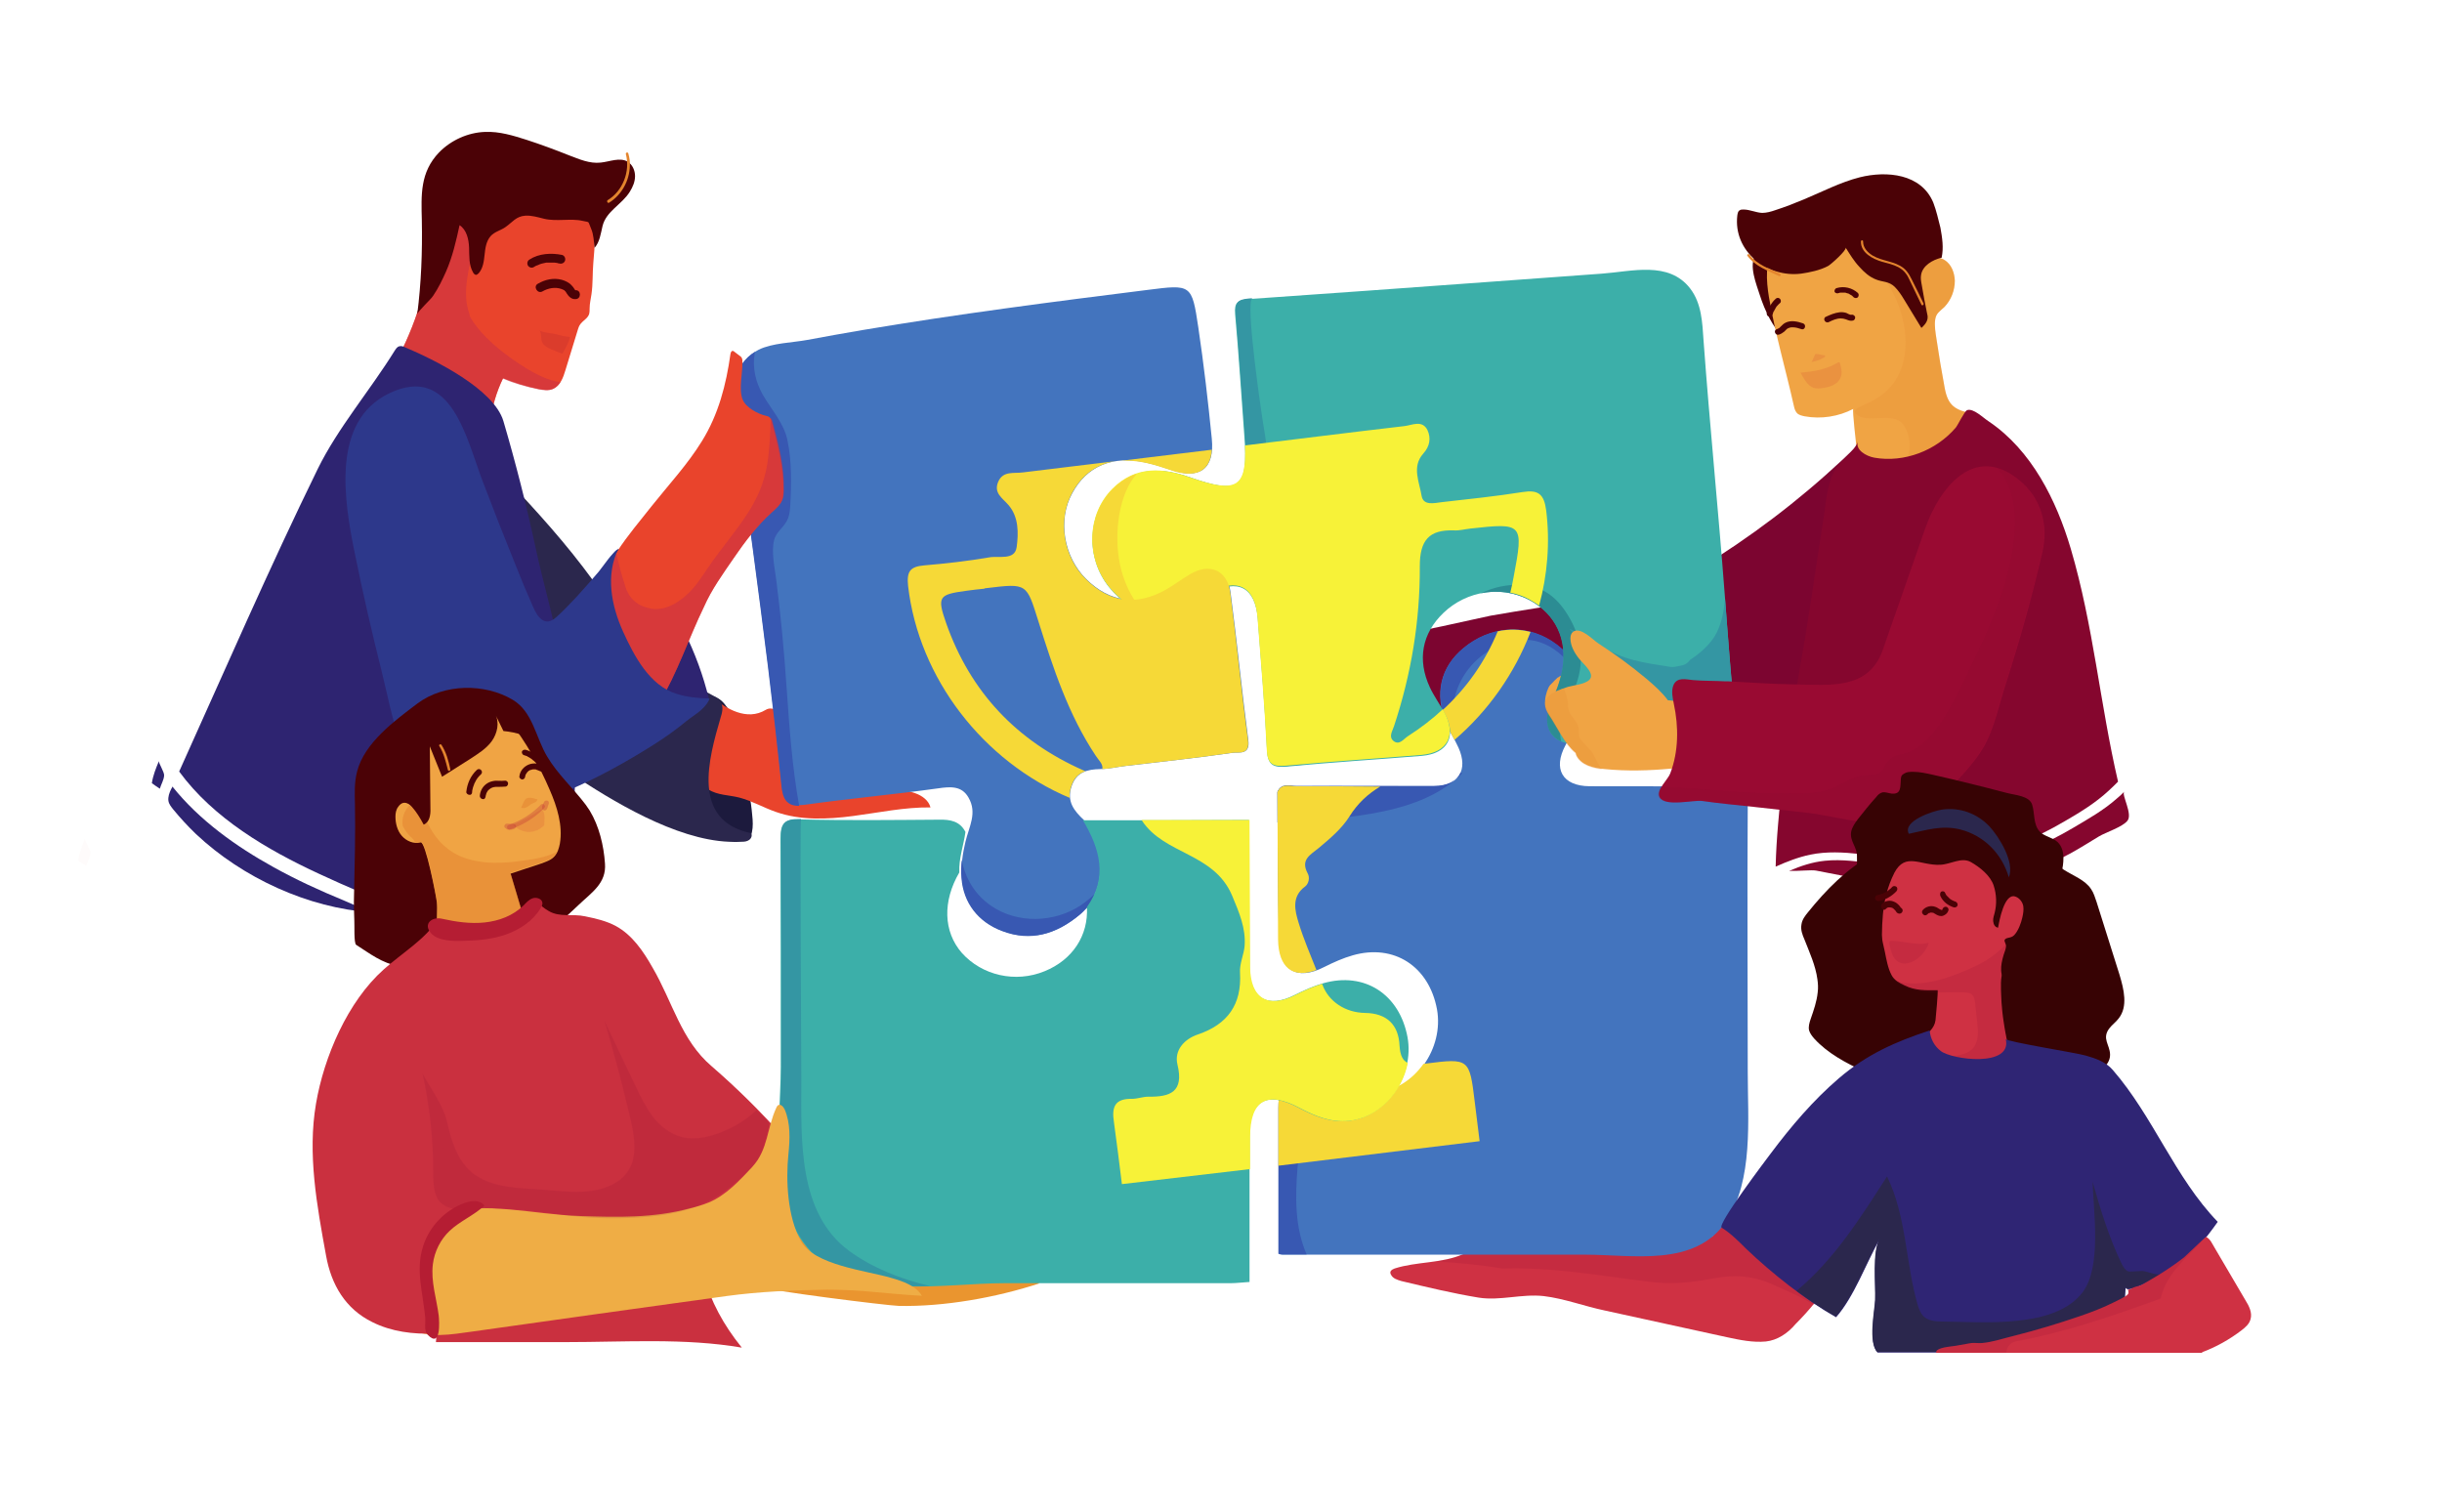 <svg width="796" height="493" viewBox="0 0 796 493" fill="none" xmlns="http://www.w3.org/2000/svg">
<path d="M599.9 405.1C598.4 401 599 396.7 599.3 392.4C599.3 391.8 599.3 391.2 599 390.6C598.5 389.9 597.5 389.7 596.7 389.5C589.8 387.9 584.2 380.8 577.3 382.3C573.6 383.1 570.9 386.3 568.5 389.3C565 393.8 561.5 398.4 558.1 403.1C555.1 403.2 552 403.5 548.9 403.8C536.5 404.9 524 405.1 511.7 403.1C507.1 402.3 502.5 401.3 497.9 401C496.6 400.9 495.3 400.9 493.9 401C486.7 401.5 483 406.3 476.8 408.9C469.8 411.9 461.8 411.2 454.6 413.5C454.1 413.7 453.6 413.9 453.3 414.4C453.1 414.7 453.2 415.2 453.4 415.5C454 416.8 455.5 417.2 456.8 417.6C465.2 419.6 473.5 421.6 482 423C489 424.1 496.1 421.7 503.2 422.5C509.9 423.3 516.4 425.8 523.1 427.2C536.4 430.1 549.7 433 562.9 435.9C567.1 436.8 571.4 437.7 575.6 437.3C579.3 436.9 582.7 434.7 585.3 431.6C589.5 427.4 593.3 422.8 596.6 417.8C598 415.8 599.2 413.7 600.1 411.4C601.3 408.5 600.9 407.7 599.9 405.1Z" fill="#CF3143"/>
<g opacity="0.37">
<path opacity="0.37" d="M599.9 405.1C598.4 401 599 396.7 599.3 392.4C599.3 391.8 599.3 391.2 599 390.6C598.5 389.9 597.5 389.7 596.7 389.5C589.8 387.9 584.2 380.8 577.3 382.3C573.6 383.1 570.9 386.3 568.5 389.3C565 393.8 561.5 398.4 558.1 403.1C555.1 403.2 552 403.5 548.9 403.8C536.5 404.9 524 405.1 511.7 403.1C507.1 402.3 502.5 401.3 497.9 401C496.6 400.9 495.3 400.9 493.9 401C486.7 401.5 483 406.3 476.8 408.9C473.9 410.1 470.8 410.7 467.7 411.2C475.1 411.6 482.4 412.3 489.6 413.5C492 413.5 494.4 413.4 496.8 413.5C510.4 413.8 523.7 416.1 537.2 417.8C545 418.8 551.2 418.1 558.8 416.7C565.1 415.5 571.1 415.8 577.1 418.4C581.7 420.5 587 422.6 591.3 425.4C595.5 419.9 602.9 412.9 599.9 405.1Z" fill="#88062F"/>
</g>
<path d="M338.7 418.4C336.4 412.6 332.3 415.6 327.8 415.7C320.7 415.9 313.7 414.6 307.2 411.8C294.8 406.5 285 396.1 272.4 391.7C266.5 389.6 260 388.8 254.8 385.3C251.8 390.5 254.4 396.9 254.7 402.9C255 409.3 252.1 414.4 249 419.6C248.4 420.5 289.2 425.6 293 425.7C307.7 426 324.6 423 338.7 418.4Z" fill="#EA952F"/>
<g opacity="0.14">
<path opacity="0.14" d="M27.7 273.4C26.7 275.8 25.8 278 25.5 280.5C26.3 281.2 27.2 281.8 28.1 282.3C28.5 280.9 29.4 279.5 29.5 278C29.5 276.9 27.5 273.9 27.7 273.4Z" fill="#D44A33"/>
</g>
<path d="M237.2 230.9C237.1 230.7 236.9 230.4 236.7 230.2C235.7 228.7 234.3 227.5 232.6 227C232.5 227 232.3 226.9 232.2 227C232 227.1 231.5 231.6 231.1 232.4C230 234.5 228.8 236.6 228.1 238.9C227.2 242 226.5 245.3 225.9 248.5C225.4 251.5 225.1 254.7 225.8 257.6C226.5 260.5 228.2 263.2 230.1 265.5C233.4 269.5 238.1 273 243.3 272.8C243.7 272.8 244.2 272.7 244.5 272.5C244.9 272.2 245 271.7 245.1 271.3C245.5 269.5 245.4 267.6 245.2 265.8C244.8 260.9 243.8 256 242.7 251.1C241.7 246.9 240.6 242.7 239.4 238.5C238.8 235.9 238.6 233.3 237.2 230.9Z" fill="#1C1A3D"/>
<path d="M605.9 211.9C603.1 217.4 594.3 222.9 588.7 224.8C579.5 227.9 569.8 230.5 560.1 230.6C556.5 230.6 553.9 232.1 550.6 233C546.9 233.9 542.7 234.1 538.9 234.6C531.4 235.6 525.7 237.2 518.8 239.5C510.9 242.1 501 239.9 493 239.2C483.9 238.4 474.5 236.9 466.9 231.8C466 231.2 465.1 230.5 464.5 229.6C463.7 228.3 463.6 226.7 463.4 225.1C462.5 218.4 459.2 212.3 456 206.4C456.6 207.5 483.1 201.2 485.9 200.7C496.2 198.9 506.6 197.3 517 195.8C524.6 194.7 532.2 194.6 539.7 192.7C547 190.9 553.4 185.8 559.7 181.7C576.7 170.7 591.6 158.8 606.1 144.6C608.2 154.6 605.7 163.9 606.2 173.9C606.7 183.8 607.1 193.7 607.3 203.5C607.2 206.3 607.2 209.3 605.9 211.9Z" fill="#7C0530"/>
<path d="M277.6 249C280.7 250.3 282 251 284.5 253.2C286.6 255 289 256.2 291.6 257C293.9 257.6 296.2 257.8 298.4 258.6C300.6 259.4 302.7 260.9 303.3 263.2C294.8 263.1 286.5 264.9 278.1 266C269.7 267.1 261 267.5 253 264.7C248.9 263.3 245.2 261.1 241 260C237.5 259.1 234 259.3 230.8 257.3C226.6 254.6 223.9 250 222.2 245.4C220.7 241.4 219 233.4 221.6 229.6C223.9 226.2 228.9 224.4 231.9 227C236.6 231.1 243.5 235.1 249.6 231.4C253.9 228.8 259.7 238.6 262.7 241.2C267 244.8 272.5 246.8 277.6 249Z" fill="#E9442C"/>
<path d="M237.6 274.4C220.2 273.7 199.5 261.1 185.9 252C169.1 240.7 154.4 226.4 142 210.4C136.2 202.9 131 195.1 126.4 186.8C122.7 180.2 119.3 172.8 120.6 165.3C121 163.1 121.8 160.9 123.2 159.1C125.2 156.6 128.3 155.2 130.6 153C132.9 150.8 134.3 147.8 136 145.2C144.7 131.8 154.3 144.9 161.3 152.2C171.3 162.7 181.2 173.3 190 184.8C197.5 194.6 205.1 206.6 214.6 214.5C220.2 219.2 225.2 223 231.8 226.4C233.1 227.1 234.5 227.8 235.1 229.2C235.8 230.6 235.4 232.4 234.9 233.9C231 247.3 225.2 267.5 244.8 271.6C245.3 272.3 244.9 273.3 244.2 273.8C243.5 274.3 242.7 274.4 241.8 274.4C240.5 274.5 239.1 274.5 237.6 274.4Z" fill="#2B274D"/>
<path d="M210.2 186C220.2 198.2 227.4 212.6 231.1 227.9C228.1 228.8 224.9 228.8 221.9 227.9C219.3 227.1 216.9 225.6 214.7 223.9C203.8 215.4 197.4 201.3 198.3 187.4C198.4 185.2 199 179.4 202 179C204.7 178.8 208.6 184.2 210.2 186Z" fill="#2E2471"/>
<path d="M416.4 258.2C417.7 255.3 420.4 256.4 422.5 256.3C437.5 256.2 452.4 256.3 467.4 256.3C475.4 256.3 478.7 251 475.4 243.7C474.2 241 472.5 238.5 471.4 235.8C467.5 226.2 469.5 217.5 477 211.3C485.6 204.2 496.8 203.3 505.7 209C514.3 214.5 517.2 222.6 514.5 233.1C513.6 236.6 512 239.8 510.3 242.9C506.1 250.7 509.3 256.2 518.1 256.3C533.1 256.3 548 256.4 563 256.2C567.7 256.1 569.7 257 569.7 262.4C569.5 291.5 569.7 320.5 569.7 349.6C569.7 364.7 571.6 384.8 562.7 398.1C552.5 413.2 532.3 409 516.8 409C505.7 409 494.6 409 483.5 409C461.7 409 439.9 409 418.1 409C417.7 409 417.3 408.9 416.9 408.8C416.9 393 416.9 377.2 416.9 361.4C416.9 349.6 422.4 346.4 432.9 352C438 354.7 443.2 356.9 449.1 356.3C461.4 355 470.7 341.7 468.4 329C465.8 315 454.4 307.6 441 311.4C437.8 312.3 434.7 313.7 431.7 315.2C422.8 319.8 417 316.4 416.9 306.2C416.5 290.2 416.5 274.2 416.4 258.2Z" fill="#4374BE"/>
<path d="M473.3 239.5C473 235 473.2 230.4 474.5 226.1C476.9 218.2 483 212.2 490.8 209.6C501.8 205.9 510 212.5 515.1 221.4C514 216.4 510.9 212.2 505.8 208.9C496.9 203.2 485.6 204.1 477.1 211.2C469.6 217.4 467.6 226.1 471.5 235.7C472 237.1 472.6 238.3 473.3 239.5Z" fill="#3858B2"/>
<path d="M451.3 264.4C460.6 262.4 469.9 258.9 476.6 252.1C476.4 252 476.3 251.9 476.1 251.8C474.9 254.5 471.9 256.2 467.4 256.2C452.4 256.2 437.5 256.2 422.5 256.2C420.4 256.2 417.7 255.1 416.4 258.1C416.4 261.4 416.4 264.8 416.4 268.1C428.1 267.3 439.8 266.9 451.3 264.4Z" fill="#3858B2"/>
<path d="M424.9 351.4C424.9 350.6 425 349.9 425.2 349.3C419.6 348.7 416.7 352.8 416.7 361.3C416.7 377.1 416.7 392.9 416.7 408.7C417.1 408.8 417.5 408.9 417.9 408.9C420.6 408.9 423.2 408.9 425.9 408.9C418.3 391.3 426 370 424.9 351.4Z" fill="#3858B2"/>
<path d="M507.9 220.7C507.1 222 506.1 223.1 505 224.1C506.1 222.1 508.5 219.8 510.8 219.6C511.6 219.5 512.4 219.9 512.7 220.7C513 221.5 512.5 222.4 512 223.1C510.7 224.9 509.5 226.8 508.2 228.6C507.7 229.3 507.2 230.1 506.4 230.5C502 232.9 503.8 225 505.3 223.3" fill="#F0A444"/>
<path d="M422.5 256.3C420.4 256.3 417.7 255.2 416.4 258.2C416.5 274.2 416.5 290.2 416.6 306.2C416.7 315.5 421.5 319.1 429.1 316.2C427.1 311.1 424.9 306.1 423.3 300.8C422.1 296.9 420.9 292.3 425.4 289C426.6 288.1 427 286.1 426.3 284.8C423.8 280.2 427.1 278.7 429.9 276.4C433.6 273.3 437.4 270.1 439.9 266.1C442.6 261.8 445.9 258.8 449.9 256.4C440.8 256.3 431.7 256.3 422.5 256.3Z" fill="#F6D937"/>
<path d="M488.2 205.8C484.1 215.7 478.1 224.3 470.1 231.6C470.4 233 470.9 234.4 471.4 235.8C472.2 237.6 473.1 239.4 474.1 241.2C485.2 231.7 493.7 219.5 498.9 206C495.4 205.1 491.8 205 488.2 205.8Z" fill="#F6D937"/>
<path d="M480.7 359.1C479 345.1 478.9 344.9 464.8 346.7C464.5 346.7 464.3 346.8 464 346.8C460.4 351.9 455 355.5 448.9 356.2C443 356.8 437.8 354.6 432.7 351.9C422.2 346.3 416.7 349.5 416.7 361.3C416.7 367.5 416.7 373.8 416.7 380L482.3 372C481.8 367.7 481.2 363.4 480.7 359.1Z" fill="#F6D937"/>
<path d="M242.2 154.8C240.7 143 233 121.3 247.3 114C251.7 111.8 258.4 111.7 263.2 110.8C269.2 109.7 275.1 108.6 281.1 107.6C312 102.4 342.9 98.4 374.1 94.5C388.3 92.7 388.5 92.6 390.6 106.7C392.4 118.8 393.8 130.9 395 143C396 152.9 391 156.5 381.5 153.1C378.9 152.2 376.3 151.4 373.6 150.8C362.7 148.4 354.3 151.9 349.5 160.8C344.7 169.5 346.7 181.5 354.1 188.8C361.8 196.3 370.4 197.5 380 192.3C382.8 190.8 385.3 188.8 388 187.2C394.3 183.5 400.2 185.9 401.1 193C403.2 209 404.8 225.2 406.9 241.2C407.6 246.3 403.8 245.1 401.8 245.4C390.2 247.1 378.4 248.3 366.8 249.7C364.1 250 361.4 250.7 358.7 250.7C354.4 250.8 350.9 251.6 349.3 256.3C347.6 261.2 350.1 264.3 353.3 267.3C358.7 276.5 361.4 285.8 354.6 295.6C353.7 296.5 352.9 297.4 351.9 298.2C344.4 304.4 336.1 307 326.7 303.4C319 300.5 314.2 294.3 313.5 286.1C313.2 282.2 313.8 278.2 314.7 274.4C315.9 269.4 318.6 265 315.7 260C313.5 256.1 309.8 256.4 305.7 257C291.4 259 276.9 260.3 262.6 262.3C256.9 263.1 255.3 260.8 254.8 255.8C252.2 230.1 248.9 204.6 245.5 179C244.4 171 243.3 162.9 242.2 154.8Z" fill="#4374BE"/>
<path d="M352.3 295.1C343.7 300.8 331.7 301.2 323.1 295.3C317.7 291.6 314.6 286.2 313.5 280.3C313.3 282.3 313.2 284.2 313.4 286.2C314 294.4 318.9 300.6 326.6 303.5C336 307.1 344.3 304.5 351.8 298.3C352.8 297.5 353.6 296.5 354.5 295.7C355.5 294.2 356.4 292.8 357 291.3C355.5 292.7 354 293.9 352.3 295.1Z" fill="#3858B2"/>
<path d="M256.4 224.1C255.6 212.3 254.5 200.5 253 188.8C252.5 185 251.4 180 252.3 176.2C253.1 173 255.7 172 256.9 168.9C257.4 167.6 257.5 166.1 257.6 164.7C258 157.8 258.1 150.4 256.7 143.6C255.6 138 251.4 133.5 248.6 128.6C246.3 124.5 245.2 119.9 246 115.2C246 115 246.1 114.9 246.1 114.7C233.4 122.6 240.7 143.4 242.2 154.9C243.2 163 244.3 171.1 245.4 179.2C248.8 204.8 252.1 230.3 254.7 256C255.1 260.4 256.4 262.7 260.5 262.7C258.2 249.9 257.3 237 256.4 224.1Z" fill="#3858B2"/>
<path d="M562.2 193.8C563.2 207.4 564.3 221.1 565.6 234.7C565.9 238.1 564.6 239 561.5 239.2C545.8 240.2 530 241.5 514.3 242.5C506.2 243 502.3 237.3 505.5 229.7C507.1 226 508.6 222.3 509.3 218.4C511.1 208.4 507.1 200.1 498.6 195.6C489.6 190.8 478.1 192.5 470.5 199.8C463.5 206.5 461.9 215.1 466.1 224.1C467.4 226.9 469.3 229.5 470.8 232.3C475 239.9 472 245.7 463.4 246.4C448.7 247.6 434 248.5 419.4 249.9C414.9 250.3 413.2 249.3 413 244.5C412.3 230.2 411.1 215.9 410 201.7C409.2 191.5 403.4 188.4 394.6 193.5C393.3 194.2 392.1 195 390.8 195.8C379.8 202.5 369.2 200.9 361.5 191.4C353.9 181.9 354.3 167.9 362.7 159.6C370.2 152.1 379 152.8 388 155.9C404 161.5 407 159.3 405.6 142.1C404.6 128.9 403.8 115.6 402.6 102.4C402.3 98.8 403.3 97.8 406.9 97.5C432.5 95.7 458.2 93.9 483.8 92C496.6 91.1 509.4 90.1 522.2 89.2C531.9 88.5 543.9 85 550.9 94C554.7 98.9 554.9 105.2 555.3 111.1C557.3 138.5 560.1 166.1 562.2 193.8Z" fill="#3CAFA9"/>
<path d="M508.6 238.4C508.8 234.1 510.6 230.2 512.4 226.4C516.5 217.9 516.3 209.8 511.7 201.6C508.2 195.4 503.5 191.1 496.1 190.7C491.4 190.4 486.9 191.4 482.7 193.4C488 192.3 493.6 193 498.5 195.6C507 200.1 511 208.5 509.2 218.4C508.5 222.4 506.9 226 505.4 229.7C503 235.3 504.6 239.9 508.9 241.7C508.6 240.6 508.5 239.5 508.6 238.4Z" fill="#2C8C93"/>
<path d="M565.5 234.7C564.3 221.6 563.3 208.4 562.3 195.2C561.9 199.5 561.1 203.9 558.8 207.6C556.9 210.5 554 213.1 550.9 215.1C550.3 216 549.4 216.7 547.9 217C547.5 217.1 547.2 217.1 546.8 217.2C546 217.4 545.3 217.5 544.6 217.4C536.2 216.1 528.8 215.2 521.7 210.4C518.5 208.2 515.1 206.4 511.6 205C515 209.2 520.3 213.4 523.2 217.8C526.2 222.4 522.5 228.5 520.5 233C518.9 236.4 518 239.3 519.8 242.2C533.7 241.3 547.5 240.2 561.4 239.3C564.5 239 565.8 238.1 565.5 234.7Z" fill="#3496A3"/>
<path d="M418.7 211.8C417.3 197 416.4 182.2 415.2 167.4C414.6 160.1 413.8 152.9 412.9 145.6C412.9 145.6 412.3 141.8 412.6 143.6C412.6 143.3 412.5 143 412.5 142.8C412.4 142.2 412.3 141.5 412.2 140.9C411.5 137.2 405.6 97.4 408.3 97.2C407.9 97.2 407.5 97.3 407.1 97.3C403.5 97.6 402.5 98.6 402.8 102.2C403.9 115.4 404.8 128.6 405.8 141.9C407.1 159.1 404.2 161.3 388.2 155.7C379.2 152.5 370.4 151.9 362.9 159.4C354.6 167.7 354.1 181.7 361.7 191.2C369.4 200.7 380 202.3 391 195.6C392.3 194.8 393.5 194 394.8 193.3C403.6 188.3 409.4 191.3 410.2 201.5C411.3 215.8 412.5 230 413.2 244.3C413.4 249.2 415.1 250.1 419.6 249.7C421.3 249.5 422.9 249.4 424.6 249.3C420.3 237.3 419.9 224.2 418.7 211.8Z" fill="#3496A3"/>
<path d="M573.6 96.1C575.3 101.4 577.8 106.5 581.6 110.5C580.4 109.3 580.5 104.6 580.4 102.9C580.2 100.4 580.2 97.8 580.4 95.3C580.6 92.8 581 90.2 581.6 87.8C582.2 85.5 583.9 83.1 581.9 81.6C579.3 79.8 574 80.6 572.2 83.2C570 86.6 572.5 92.6 573.6 96.1Z" fill="#4B0206"/>
<path d="M504 166.4C503.3 161 501.4 159.6 496.3 160.4C487.5 161.8 478.7 162.7 469.9 163.7C467.5 164 464 164.9 463.4 161.7C462.7 157.2 460.1 152.2 463.9 147.9C466.1 145.5 466.5 142.8 465.3 140.2C463.6 136.8 460.3 138.6 457.8 138.9C440.5 140.9 423.2 143.1 405.8 145.2C406.4 159.2 402.8 160.8 387.9 155.6C378.9 152.4 370.1 151.8 362.6 159.3C354.3 167.6 353.8 181.6 361.4 191.1C369.1 200.6 379.7 202.2 390.7 195.5C392 194.7 393.2 193.9 394.5 193.2C403.3 188.2 409.1 191.2 409.9 201.4C411 215.7 412.2 229.9 412.9 244.2C413.1 249.1 414.8 250 419.3 249.6C434 248.2 448.7 247.3 463.3 246.1C471.9 245.4 474.9 239.6 470.7 232C470.6 231.7 470.4 231.5 470.3 231.2C466.9 234.4 463.1 237.3 458.9 240C457.5 240.9 456.2 243 454.3 241.6C452.5 240.2 453.9 238.3 454.4 236.7C460 219.8 462.9 202.4 462.8 184.6C462.8 176.1 465.8 172.6 474 172.9C475.7 173 477.5 172.5 479.3 172.3C496.4 170.4 496.7 170.6 493.4 188C493.1 189.8 492.7 191.5 492.3 193.2C494.4 193.6 496.5 194.3 498.5 195.4C499.6 196 500.7 196.7 501.7 197.4C504.4 187.5 505.3 176.9 504 166.4Z" fill="#F7F238"/>
<path d="M364.4 179.3C363.7 171.7 365 160.6 370.6 154.4C367.9 155.3 365.2 156.9 362.7 159.4C354.4 167.7 353.9 181.7 361.5 191.2C364.6 195.1 368.2 197.6 372.2 198.9C367.7 193.5 365 186.7 364.4 179.3Z" fill="#F6D937"/>
<path d="M314.7 271.2C314.1 275.6 312.5 279.8 312.7 284.4C307.2 293.8 307.5 303.7 313.5 310.6C320.1 318 331 320.5 340.5 316.6C349.6 312.9 354.8 305 354.3 295.7C361.2 286 358.5 276.6 353 267.4C371 267.4 389.1 267.4 407.1 267.3C407.2 283.3 407.2 299.3 407.3 315.3C407.4 325.5 413.1 328.9 422.1 324.3C425.1 322.8 428.2 321.4 431.4 320.5C444.8 316.7 456.2 324.1 458.8 338.1C461.1 350.8 451.8 364.1 439.5 365.4C433.6 366 428.4 363.8 423.3 361.1C412.8 355.5 407.3 358.7 407.3 370.5C407.3 386.3 407.3 402.1 407.3 417.9C405.2 418 403.1 418.3 401 418.3C376.4 418.3 351.8 418.3 327.2 418.3C308.1 418.3 281.1 423.9 265.8 409.6C249.6 394.5 254.4 367.7 254.5 347.9C254.5 323.1 254.5 298.2 254.4 273.4C254.4 268.6 255.5 267 260.5 267.1C275.7 267.5 290.8 267.3 306 267.2C309.8 267.1 312.9 267.7 314.7 271.2Z" fill="#3CAFA9"/>
<path d="M276.7 407.7C259.9 395.3 261.2 371 261.2 352.4C261.2 345.3 260.7 267 261.1 267C261 267 260.8 267 260.7 267C255.7 266.9 254.5 268.4 254.6 273.3C254.7 298.1 254.7 323 254.7 347.8C254.7 367.6 249.9 394.4 266 409.5C275.5 418.3 289.4 419.6 303.1 419.2C293.7 417 284.3 413.3 276.7 407.7Z" fill="#3496A3"/>
<path d="M407.5 381.1C407.5 377.6 407.5 374 407.5 370.5C407.5 358.7 413 355.5 423.5 361.1C428.6 363.8 433.8 366 439.7 365.4C449.3 364.4 457 356.1 458.9 346.5C457.3 345.8 456.4 344.1 456.2 340.9C455.9 334 452 330.3 445 330.2C438.4 330.1 433.1 326.4 431.1 321.1C431.1 321 431 320.9 431 320.7C428 321.6 425.1 322.9 422.3 324.3C413.4 328.9 407.6 325.5 407.5 315.3C407.4 299.3 407.4 283.3 407.3 267.3C395.6 267.3 383.8 267.3 372.1 267.3C372.2 267.4 372.3 267.5 372.3 267.6C379.6 278.6 395.7 278 401.6 291.9C404 297.6 406.1 302.6 405.7 308.3C405.5 311.1 404 314.1 404.2 317.1C404.8 327.4 400.2 333.9 390.5 337.2C386 338.7 382.7 342.4 383.8 347C386 356 381.4 357.6 374.3 357.5C372.5 357.5 370.8 358.2 369 358.2C363.5 358.1 362.3 360.7 363.1 365.8C364 372.5 364.9 379.3 365.7 386L407.5 381.1Z" fill="#F7F238"/>
<path d="M214.8 229.3C211.1 235.3 206.7 240.6 200.6 244.3C193.6 231.5 191 210 194.1 196C197 183.2 204.5 175 212.4 165C217.9 158.1 224.2 151.3 228.8 143.8C234.2 135.1 236.7 125.4 238.1 115.4C238.2 114.9 238.4 114.3 238.9 114.4C239.1 114.4 239.2 114.5 239.3 114.6C239.9 115 240.4 115.5 241 115.9C241.3 116.1 241.7 116.4 241.8 116.7C242 117.1 242 117.5 242 118C242.1 121.6 240.7 126.9 242.1 130.3C243.2 132.9 247 134.9 249.5 135.5C250 135.6 250.5 135.7 250.9 136.1C251.3 136.5 251.5 137 251.6 137.5C253.5 144.8 255.4 152.1 255.4 159.6C255.4 160.8 255.3 162 254.9 163.1C254.3 164.6 252.9 165.8 251.7 166.9C246.7 171.4 242.9 176.5 239.1 182C235.6 187.1 231.9 192.2 229.4 197.9C224.5 208 220.7 219.6 214.8 229.3Z" fill="#E9442C"/>
<g opacity="0.78">
<path opacity="0.78" d="M251.8 137.4C251.7 137 251.6 136.6 251.3 136.2C251 141.3 250.9 146.3 250.1 151.3C249.1 157.6 246.6 163.1 243 168.4C239.2 174.1 234.7 179.3 230.9 184.9C227.6 189.8 225.2 193.7 219.9 196.8C217.6 198.1 214.8 198.9 212.2 198.4C207.8 197.6 205 195.1 203.8 191.1C202.7 187.6 201.6 183.9 200.9 180.2C197.9 184.9 195.5 189.9 194.1 196C191 210 193.6 231.5 200.6 244.3C206.7 240.6 211.2 235.3 214.8 229.3C220.7 219.6 224.5 208 229.5 197.8C232 192.1 235.7 187 239.2 181.9C242.9 176.4 246.8 171.3 251.8 166.8C253 165.7 254.4 164.5 255 163C255.5 161.9 255.5 160.7 255.5 159.5C255.7 152 253.8 144.6 251.8 137.4Z" fill="#CC3143"/>
</g>
<path d="M137.6 96.6C140.1 87.2 140.7 77.5 141.3 67.8C141.5 65.2 141.7 62.6 142.8 60.3C145.7 54.4 153.3 52.8 159.8 53C167.4 53.2 175.1 54.9 181.5 58.9C187.9 63 192.9 69.7 193.7 77.2C194 80.1 193.6 82.8 193.4 85.7C193.1 89.1 193.3 92.5 192.8 95.9C192.6 97.4 192.2 98.9 192.2 100.4C192.2 101.1 192.2 101.8 192 102.5C191.3 104.3 189.2 104.7 188.5 107C187.1 111.6 185.7 116.1 184.3 120.7C183.6 123.1 182.6 125.7 180.4 126.7C178.9 127.4 177.1 127.1 175.5 126.8C171.6 126 167.7 124.8 164 123.3C159.7 132.2 158.4 142.4 160.3 152.1C156.8 149.4 152.3 148.2 148 147.4C138.7 145.8 120.6 143.2 122.8 129.3C123.5 124.6 127.9 120.3 130 116.2C133.1 110 135.8 103.4 137.6 96.6Z" fill="#E9442C"/>
<g opacity="0.78">
<path opacity="0.78" d="M171.6 120.1C165.8 116.5 159.1 111.6 154.9 105.8L154.8 105.7C154.7 105.6 154.6 105.4 154.5 105.3C154.1 104.7 153.7 104.1 153.3 103.4C153.1 103 153 102.6 153 102.3C150.5 95.5 152.9 87.3 154.4 80.5C156.5 71.1 158.7 61.5 163.8 53.3C162.5 53.2 161.1 53.1 159.8 53.1C153.3 52.9 145.7 54.5 142.8 60.4C141.7 62.7 141.4 65.4 141.3 67.9C140.6 77.6 140 87.3 137.6 96.7C135.8 103.5 133.1 110.1 129.9 116.3C127.8 120.5 123.4 124.7 122.7 129.4C120.5 143.3 138.6 145.9 147.9 147.5C152.3 148.3 156.7 149.5 160.2 152.2C158.3 142.5 159.6 132.3 163.9 123.4C167.6 125 171.5 126.1 175.4 126.9C177 127.2 178.8 127.5 180.3 126.8C181.3 126.3 182.1 125.5 182.7 124.6C178.8 124.1 174.7 122 171.6 120.1Z" fill="#CC3143"/>
</g>
<path d="M112 293.5C104.2 290.3 96.6 286.8 89.2 282.7C76.9 275.9 65 267.4 56.2 256.4C56.1 256.7 56 256.9 55.8 257.2C55.2 258.4 54.7 259.8 54.9 261.1C55.1 262.2 55.8 263 56.5 263.9C58.8 266.7 61.2 269.3 63.9 271.9C79.1 286.2 100.5 296 121 297.4C118 296.1 115 294.8 112 293.5Z" fill="#2E2471"/>
<path d="M182.6 213.9C180.8 202.2 177.1 190.4 174.6 178.6C171.6 164.7 168.1 150.9 164.1 137.3C161 126.8 141.5 117.2 132 113.2C131.4 112.9 130.7 112.7 130.1 112.9C129.4 113.1 129 113.8 128.6 114.4C120.6 127.3 110.2 139.4 103.6 152.8C87.7 185.3 73.3 218.5 58.4 251.5C69.6 266.8 87.1 277 103.9 284.8C113.1 289.1 122.5 293 131.9 296.8C132.3 297 132.8 297.1 133.2 297.3C143.1 296.5 152.9 294.1 162.3 290.7C169.8 288 186.1 283.9 186.6 274.5C187.3 262.2 188.1 250.5 186.2 238.3C185.1 230.1 183.9 222 182.6 213.9Z" fill="#2E2471"/>
<path d="M126.9 128.2C107.9 137.3 112.1 163.1 115.7 180.6C118.3 193.4 121.2 206.1 124.4 218.8C128 233.1 130.2 251.2 143.9 259.7C156.5 267.6 172.4 263 185.1 257.7C194.8 253.6 204.1 248.4 213 242.8C216.8 240.4 220.3 237.9 223.7 235.1C225.4 233.7 227.4 232.6 229 231C229.9 230.1 230.9 229 231.3 227.7C227.7 227.6 224.1 227.3 220.6 226.2C211.7 223.5 206.7 213.8 203.1 205.9C199.3 197.5 197.3 187.5 201.6 178.8C199.1 180.7 197.2 183.8 195.2 186.3C192.8 189.1 190.4 191.9 187.9 194.6C185.7 196.9 183.6 199.2 181.2 201.3C177.7 204.4 175.3 201.4 173.8 197.9C171.8 193.4 169.9 188.9 168.1 184.3C164.4 175.2 160.8 166 157.3 156.8C152 142.9 147.1 118.5 126.9 128.2Z" fill="#2D388B"/>
<path d="M192.2 264.2C195.3 269.3 196.8 275.6 197.2 281.5C197.7 287.9 192.9 290.9 188.7 294.9C185.4 298 182 301.2 178.4 304C169.6 310.8 159.4 315.1 148.2 316C142.2 316.5 136 316.2 130.1 315C124.4 313.9 120.8 311 116.1 308C115.3 307.5 115.6 301.3 115.5 300.2C115.4 297.4 115.3 294.6 115.4 291.8C115.6 281.9 115.9 272 115.7 262C115.6 258.5 115.5 254.9 116.4 251.5C118.8 242.1 128.7 234.9 136.1 229.3C144.8 222.8 158 222.7 167.1 228.1C173.7 232 174.6 240.4 178.4 246.7C181.8 252.4 186.9 257 190.9 262.3C191.4 263 191.8 263.6 192.2 264.2Z" fill="#4B0206"/>
<path d="M149.8 73.4C152.1 74.9 152.8 78 152.9 80.7C153 83.5 152.8 86.4 154.2 88.8C154.4 89.2 154.7 89.5 155.1 89.6C155.5 89.6 155.8 89.3 156.1 89C158.9 85.6 157 80.4 159.9 77C161.2 75.5 163.3 75.1 164.8 74C167.1 72.4 168.2 70.5 171.3 70.3C173.3 70.2 175.3 70.8 177.3 71.3C181.4 72.3 186.1 71.1 189.9 72C192.4 72.6 191.5 71.8 192.7 74.6C193.5 76.4 193.6 78.9 193.8 80.8C195.5 78.9 195.8 76.2 196.4 73.7C197.6 68.8 202.7 66.7 205.3 62.5C206.3 60.9 207 59.2 207 57.4C207 55.6 206.2 53.7 204.6 52.7C202 51.2 198.8 52.7 195.8 53C192.2 53.4 188.8 51.9 185.4 50.6C180.9 48.8 176.3 47.1 171.7 45.6C167.3 44.2 162.8 42.8 158.1 43C152.5 43.2 147 45.7 143.1 49.7C136.9 56.2 137.3 63.5 137.5 71.8C137.7 82.2 137.3 92.3 136 102.5C136.1 101.5 140.5 97.6 141.2 96.4C142.9 93.9 144.2 91.2 145.4 88.5C147.5 83.7 148.7 78.5 149.8 73.4Z" fill="#4B0206"/>
<path d="M366.7 249.7C378.4 248.3 390.1 247.1 401.7 245.4C403.7 245.1 407.5 246.3 406.8 241.2C404.6 225.2 403.1 209 401 193C400 185.8 394.2 183.4 387.9 187.2C385.2 188.8 382.7 190.7 379.9 192.3C370.3 197.6 361.6 196.4 354 188.8C346.6 181.6 344.7 169.6 349.4 160.8C352.7 154.7 357.6 151.2 363.9 150.3C353.7 151.5 343.5 152.8 333.4 154C330.5 154.4 327 153.4 325.4 157C323.8 160.7 326.7 162.3 328.7 164.6C332.1 168.5 332 173.8 331.4 178.3C330.8 182.8 325.6 181.1 322.4 181.7C315.4 182.9 308.4 183.7 301.3 184.3C296.7 184.7 295.5 186.2 296 191C299.5 221.2 320.5 248.2 348.7 260.1C348.6 259 348.7 257.7 349.2 256.3C350.1 253.5 351.7 252.1 353.8 251.4C353.6 251.3 353.3 251.2 353.1 251.1C331.4 241.5 316.3 225.6 308.4 203.1C305.4 194.5 306 193.8 314.9 192.6C316.9 192.3 318.9 192.1 320.9 191.9C320.9 191.9 320.9 191.9 320.9 191.8C321.2 191.8 321.4 191.7 321.7 191.7C334.9 190.1 334.6 190.2 338.5 202.6C343.3 217.8 348.2 232.9 357.2 246.4C358 247.7 359.7 249.1 359.3 250.7C361.7 250.6 364.2 250 366.7 249.7Z" fill="#F6D937"/>
<path d="M381.4 153.2C389.7 156.1 394.5 153.8 395 146.6C384.9 147.8 374.7 149.1 364.6 150.3C367.4 150 370.4 150.2 373.6 150.9C376.2 151.5 378.8 152.3 381.4 153.2Z" fill="#F6D937"/>
<path d="M614 239.9C612.3 235.5 612.5 230.4 614.4 226C602.6 226.1 590.8 226.1 579.2 227.9C575 228.6 570.7 229.4 566.4 229.7C561.6 230 556.9 229.4 552.2 229.7C549.4 229.9 546.8 228.4 544 228.3C543.9 228.3 543.8 228.3 543.7 228.3C541.7 225.6 539.2 223.4 536.6 221.2C531.7 217.1 526.5 213.3 521.1 209.8C519.3 208.7 515.2 204.1 512.7 206C512.1 206.5 511.9 207.3 511.9 208.1C511.9 210.5 513.2 212.8 514.7 214.7C516.2 216.6 520.6 220 517.6 222C515.7 223.2 513.2 223.3 511.1 223.9C505.7 225.6 501.2 227.6 505.1 233.3C507.3 236.5 510 242.5 513.6 245.4C513.7 245.6 513.7 245.8 513.8 246.1C515.3 249.4 519.4 250.4 523 250.7C552.2 253.6 581.2 241.7 610.5 243.3C612.1 243.4 614.2 243.1 614.5 241.5C614.4 241.1 614.2 240.5 614 239.9Z" fill="#F0A444"/>
<g opacity="0.45">
<path opacity="0.45" d="M509.8 224.4C505 226 501.4 228.1 505 233.5C507.2 236.7 509.9 242.7 513.5 245.6C513.6 245.8 513.6 246 513.7 246.3C515.1 249.4 518.9 250.5 522.3 250.9C521.7 250.8 519.5 245.8 518.8 245C517.8 243.9 516.7 242.8 515.7 241.6C515.4 241.3 515.1 240.9 514.9 240.5C514.5 239.6 514.7 238.5 514.6 237.5C514.4 235.8 513.1 234.5 512.2 233.2C511.2 231.8 511.1 230.7 511.1 229.1C510.9 227.4 510.3 226 509.8 224.4Z" fill="#E48430"/>
</g>
<path d="M578 80.7C575.4 85.5 575.7 91.4 576.6 96.8C578.6 108.7 582.1 120.5 584.7 132.2C584.9 133.1 585.1 133.9 585.7 134.6C586.3 135.3 587.3 135.5 588.2 135.7C593.6 136.7 599.3 135.8 604.1 133.3C603.7 133.5 605.1 145.3 605.2 146.4C605.6 150.7 605.9 152 610.2 153.8C617.2 156.7 625.7 156 632.1 151.9C633.8 150.8 635.3 150.8 637 149.9C638.9 148.9 640.2 146.9 641.2 145.1C642.1 143.6 646 137.6 645 135.8C644.7 135.2 643.9 135 643.2 134.9C637.2 133.7 635 132.3 633.9 126.5C632.9 121.2 632 115.8 631.2 110.4C630.9 108.4 630.5 106.2 630.8 104.2C631.1 102.1 632.3 101.5 633.8 100.1C636 97.8 637.2 94.7 637.2 91.5C637.1 88.9 636.1 86.2 633.9 84.8C630.8 82.8 627.2 85 625.5 87.7C626.2 86.6 623.4 81.5 622.8 80.4C621.5 78 619.8 75.7 617.9 73.8C614.6 70.5 611.1 67.9 606.4 68.2C596.7 68.6 583 71.3 578 80.7Z" fill="#F0A444"/>
<g opacity="0.45">
<path opacity="0.45" d="M645 135.7C644.7 135.1 643.9 134.9 643.2 134.8C637.2 133.6 635 132.2 633.9 126.4C632.9 121.1 632 115.7 631.2 110.3C630.9 108.3 630.5 106.1 630.8 104.1C631.1 102 632.3 101.4 633.8 100C636 97.7 637.2 94.6 637.2 91.4C637.1 88.8 636.1 86.1 633.9 84.7C630.8 82.7 627.2 84.9 625.5 87.6C626.4 86.2 623.5 80.5 622.8 79.1C621.9 77.5 620.7 76 619.5 74.7C619 74.2 616.1 72.3 616.1 71.8C616.5 77.8 616.7 84.6 612.5 88.9C621.3 98.5 625.7 118.4 614.3 128C613 129.1 611.6 130 610.1 130.8C608 132 602.1 133.5 605.8 135.6C608.7 137.2 613.5 135.8 616.7 136.4C617.9 136.6 619 137 619.9 137.8C620.4 138.3 620.8 138.9 621.1 139.5C623.4 143.8 622.7 149.5 619.5 153.2C619.7 152.9 625.5 154.8 626.4 154.6C628.3 154.3 630.5 152.9 632.1 151.9C633.8 150.8 635.3 150.8 637 149.9C638.9 148.9 640.2 146.9 641.2 145.1C642.1 143.4 646.1 137.4 645 135.7Z" fill="#E48430"/>
</g>
<path d="M579.6 268.6C579.2 273.2 578.9 277.9 578.8 282.5C582.4 280.9 586.2 279.4 590.1 278.6C595.4 277.5 600.9 277.8 606.3 278.4C612.1 279.1 617.8 280.3 623.7 280.7C629.5 281.1 635.4 280.8 641.1 279.8C652.6 277.9 663.2 273.5 673.2 267.6C678.2 264.7 683.1 261.7 687.4 257.7C688.4 256.8 689.4 255.8 690.4 254.8C684.5 229.4 682.4 204 675 178.9C670.3 163 662.2 146.8 648.3 137.4C646.4 136.2 643.3 133 641.2 133.7C640.3 134.1 638.3 138.4 637.5 139.4C631.1 146.9 620.7 150.9 611 149.2C608.2 148.7 604.7 146.6 605.6 143.9C604.7 147 599.3 150.7 597.7 154C595.6 158.4 595.2 163.3 594.5 168.3C592.7 180.1 590.9 191.8 589.1 203.6C585.5 225.3 581.4 247 579.6 268.6Z" fill="#85062E"/>
<path d="M692.4 258.1C691.6 258.9 690.8 259.7 689.9 260.4C685.6 264.2 680.6 267 675.7 269.9C666.2 275.5 656.1 279.8 645.3 281.9C633.9 284.1 623.1 283.4 611.8 281.7C606.2 280.9 600.5 280 594.8 280.6C590.8 281 586.9 282.3 583.2 283.9C586.2 284 590.4 283.5 592 283.8C604.4 286.2 616.8 288.9 629.5 288.6C641.6 288.3 652.8 285.3 664.4 282.5C671.6 280.7 677.8 276.5 684.1 272.7C686.4 271.3 691.9 269.6 693.5 267.5C695.2 265.3 691.5 259.1 692.4 258.1Z" fill="#85062E"/>
<path d="M592.4 319.2C592.6 320.6 592.7 322 592.5 323.5C592.2 326.5 591.2 329.3 590.2 332.2C589.8 333.4 589.4 334.7 589.7 335.9C590 336.9 590.7 337.8 591.4 338.6C595.8 343.4 601.7 346.5 607.5 349.2C608.9 349.8 610.5 350.3 611.7 351.2C612.7 352 613.3 352.8 614.5 353.4C617.2 354.7 620.4 355 623.3 354.4C627.4 353.5 629.2 350.7 632.5 348.7C634 347.8 635.7 347.4 637.4 347.2C641.3 346.8 647.2 346.1 651 347.4C656.7 349.5 662.2 354 667.5 356.9C668.2 357.3 669 357.7 669.8 357.6C670.3 357.5 670.8 357.3 671.3 357C675.1 354.7 679 352.5 682.8 350.2C685.2 348.8 687.9 346.7 687.8 343.7C687.7 340.5 685.1 338.6 687.5 335.3C688.4 334.1 689.7 333.2 690.6 332C693.7 328.1 692.3 322.5 690.9 317.8C688.4 309.9 685.9 301.9 683.4 294C682.9 292.6 682.5 291.1 681.6 289.8C679.6 286.8 675.8 285.5 672.7 283.5C669.1 281.2 666.4 277.9 662.9 275.5C659.2 273 654.8 271.7 650.4 271.1C646 270.5 641.5 270.6 637.1 271.2C631.9 272 626.9 273.5 621.8 274.8C619.9 275.3 618.1 275.1 616.2 275.8C614 276.6 611.9 277.6 609.9 278.8C601.8 283.4 595.2 290.1 589.4 297.3C588.4 298.5 587.4 299.8 587.2 301.4C586.9 303.1 587.5 304.7 588.2 306.3C589.8 310.4 591.8 314.7 592.4 319.2Z" fill="#370304"/>
<path d="M563.4 222.1C570.6 222.5 577.8 223 585 223.1C596.6 223.3 609.1 224.9 613.7 211.9C618.3 198.8 622.9 185.6 627.5 172.4C632.1 159.1 643.6 144.3 658.3 156.6C665.5 162.6 667.8 171.3 665.7 180.2C662.4 194.5 658.4 208.7 653.9 222.7C651.7 229.4 650.1 237.6 646.5 243.7C643.5 248.8 638.5 253.9 634.5 258.2C630.1 262.9 624.7 267.1 618.4 268.1C609.1 269.6 597.9 265.9 588.6 264.9C582.9 264.3 577.2 263.6 571.5 263C566 262.4 560.4 261.9 554.9 261.1C552 260.7 542.8 263.1 541 259.9C539.7 257.6 543.7 254.1 544.4 252.2C547.2 245 547.2 236.9 545.6 229.4C545.2 227.4 544.7 225.2 545.5 223.3C546.7 220.6 549.6 221.5 551.9 221.7C555.4 222 558.9 221.9 562.4 222.1C562.7 222.1 563 222.1 563.4 222.1Z" fill="#990A32"/>
<g opacity="0.38">
<path opacity="0.38" d="M658.2 156.6C655.7 154.5 653.3 153.2 651 152.5C657.5 159.5 657.5 170.6 655.9 179.9C653.8 192.3 648.8 204.2 643.3 215.4C639.1 224 631.8 242 621.7 245.4C620.5 245.8 619.1 245.9 617.9 246.4C616.5 246.9 615.4 248 614.6 249.2C614.1 250.1 613.8 251 613.1 251.7C612 252.7 610.3 252.6 608.7 252.7C603.4 252.8 600 256.3 595.2 257.7C590.6 259 585 258.6 580.3 258.6C567.6 258.7 555.1 257 542.4 256.5C542 256.5 541.7 256.4 541.4 256.4C540.6 257.7 540.2 258.9 540.7 259.9C542.5 263.1 551.8 260.7 554.6 261.1C560.1 261.9 565.7 262.4 571.2 263C576.9 263.6 582.6 264.3 588.3 264.9C597.6 265.9 608.8 269.6 618.1 268.1C624.4 267.1 629.8 262.8 634.2 258.2C638.3 253.9 643.2 248.7 646.2 243.7C649.8 237.7 651.4 229.4 653.6 222.7C658.2 208.7 662.1 194.5 665.4 180.2C667.6 171.3 665.3 162.7 658.2 156.6Z" fill="#85062E"/>
</g>
<path d="M630.2 66.1C626.3 56.6 615 55.6 606.2 57.8C599.9 59.4 594 62.5 588 65C584.9 66.3 581.8 67.5 578.7 68.5C577.3 69 575.8 69.4 574.4 69.4C572.3 69.3 570.4 68.3 568.3 68.3C567.8 68.3 567.4 68.3 567 68.6C566.5 68.9 566.4 69.6 566.3 70.2C564.9 81.9 576 90.6 587.1 89.2C589.9 88.8 593.3 88.1 595.9 86.7C596.7 86.3 602.1 81.5 601.6 80.7C603 82.9 604.3 85.1 606.1 87C607.6 88.7 609.4 90.3 611.5 91.1C613.7 92 615.6 91.6 617.6 93.5C618.8 94.7 619.8 96.2 620.7 97.7C622.6 100.8 624.4 103.8 626.3 106.9C627.2 106.1 628.1 105.1 628.3 103.9C628.4 103.2 628.3 102.6 628.1 101.9C627.5 98.9 626.9 95.9 626.4 92.8C626.2 91.7 626 90.7 626.2 89.6C626.7 86.6 629.9 84.7 632.9 84C633.6 80.8 633.1 77.5 632.5 74.2C631.8 71.5 631.2 68.7 630.2 66.1Z" fill="#4B0206"/>
<path d="M144.2 410.8C144.2 419.6 142.8 428.6 142.1 437.4V437.5C156.3 437.5 170.5 437.5 184.6 437.5C203.6 437.5 223.2 436.1 241.8 439.3C235.7 431.7 231.9 424.6 229 415.1C227.9 411.4 226.7 407.8 225.6 404.1C231.2 404.6 241.6 405.6 246.7 402.7C248.9 401.4 254.3 395.1 254 392.4C253.4 386.5 253.7 380.5 254.8 374.6C254.9 373.2 255 371.9 255.2 370.5C248 362.4 240.2 354.7 232 347.6C222 339.1 219.3 326.7 212.7 315.4C209.7 310.1 206.1 304.8 200.8 301.9C197.7 300.2 194.1 299.4 190.7 298.7C186.6 297.8 182.5 299.1 178.9 297C177.5 296.2 176.2 295.2 175.1 293.9C176.4 297.1 175.5 300.8 173.9 303.8C172.3 306.8 169.9 309.4 168.1 312.4C166.4 315.2 165.2 318.2 164 321.1C160.1 330.3 155.2 339 149.6 347.3C145.2 353.6 140.4 359.6 136.7 366.3C132.7 373.5 127.2 387.8 133.6 395.3C138.1 400.8 144.2 403.4 144.2 410.8Z" fill="#CA303F"/>
<g opacity="0.37">
<path opacity="0.37" d="M239.9 391.7C232.8 397.1 224.6 399.8 215.8 401C206.4 402.3 196.7 402.4 187.3 401.4C182.2 400.9 177.1 400.1 172 399.5C172.8 399.9 173.6 400.2 174.5 400.5C175.5 400.4 176.4 400.5 177.4 400.6C180.6 401 183.5 402.5 186.4 403.9C194.6 407.8 203.5 411.3 212.6 410.3C219.8 409.6 226.5 406.1 232.2 401.7C238.6 396.9 244.1 390.8 248.1 383.9C245.6 386.8 242.8 389.4 239.9 391.7Z" fill="#88062F"/>
</g>
<path d="M281.9 420.9C288.1 421.4 294.3 422.1 300.5 422.4C298.6 419.1 294.1 417.6 290.6 416.6C282.6 414.2 265.3 412.5 261 404.5C256.7 396.6 256.1 384.8 257 376.2C257.5 371.3 257.7 366.2 255.8 361.7C255.4 360.8 254.4 359.7 253.6 360.3C253.4 360.5 253.2 360.7 253.1 361C249.9 367.8 250.5 374.6 245.2 380.4C241 384.9 236.7 389.6 231 392C229 392.8 227 393.4 224.9 393.9C212.9 397.1 201.4 396.8 189.1 396.4C173.8 395.9 158.4 391.5 143.2 395.5C138.6 396.7 136.2 401 134.5 405.5C132.7 409.9 132.3 414.8 132.1 419.5C131.9 423.5 129.4 430.2 133.6 432.9C139.1 436.6 147.6 434.9 153.7 434.1C181.4 430.2 209 426.3 236.7 422.5C247.7 421 258.4 420.6 269.5 420.4C273.6 420.4 277.8 420.6 281.9 420.9Z" fill="#EFAD45"/>
<path d="M137.1 274.6C134.9 275.2 132.5 274.2 131 272.5C129.5 270.8 128.9 268.4 128.9 266.2C128.9 265.1 129.1 263.9 129.8 263C131.7 260.3 133.7 262.4 135.5 263.7C135.8 257.9 135.7 252.1 136.8 246.5C137.9 240.9 140.4 235.2 144.8 231.6C149.3 227.9 156 226.8 160.9 229.8C163 231.1 164.6 233 166.1 235C171.4 241.9 175.8 249.5 179.2 257.5C181.6 263 183.5 269.1 182.5 275C182.2 276.5 181.8 278 180.7 279.2C179.6 280.4 178 280.9 176.4 281.5C173.1 282.6 169.7 283.7 166.4 284.8C168.3 291.2 170.2 297.5 172.1 303.9C172.2 304.3 172.4 304.8 172.3 305.2C172.1 306 171.3 306.4 170.6 306.7C163.1 309.8 154.4 310.1 146.6 307.5C140.8 305.5 142.9 299 142.4 294.2C142.2 292.2 138.7 274.2 137.1 274.6Z" fill="#F0A444"/>
<g opacity="0.75">
<path opacity="0.75" d="M169.3 280.7C162.3 281.7 154 281.7 147.7 277.9C140.2 273.3 137.2 264.6 135.7 256C135.6 258.5 135.5 261 135.4 263.5C134.8 263.1 134.2 262.6 133.7 262.2C133.6 262.3 133.5 262.5 133.4 262.6C131.6 264.5 130.9 267 131.3 269.3C132.1 270.8 133.1 272.2 134.4 273.3C134.9 273.7 135.1 274.2 135.2 274.6C135.9 274.7 136.5 274.7 137.2 274.5C138.8 274.1 142.2 292.1 142.4 293.9C142.9 298.7 140.8 305.2 146.6 307.2C154.3 309.8 163 309.6 170.6 306.4C171.3 306.1 172.2 305.7 172.3 304.9C172.4 304.5 172.3 304 172.1 303.6C170.2 297.2 168.3 290.9 166.4 284.5C169.7 283.4 173.1 282.3 176.4 281.2C177.9 280.7 179.6 280.1 180.7 278.9C181.1 278.5 181.3 278.1 181.6 277.6C177.9 279.6 173.3 280.2 169.3 280.7Z" fill="#E48430"/>
</g>
<path d="M138.1 268.8C140 268.1 140.4 265.6 140.3 263.6C140.2 256.8 140.2 250.1 140.1 243.3C141.4 246.6 142.8 249.9 144.1 253.2C147.1 251.3 150.1 249.4 153.1 247.5C155.7 245.8 158.5 244.1 160.3 241.6C162.1 239.1 162.9 235.5 161.4 232.8C162.3 234.6 163.2 236.5 164.1 238.3C166.2 238.5 168.3 238.9 170.3 239.6C170.9 236.8 169.7 233.9 167.8 231.8C165.9 229.7 163.2 228.4 160.5 227.5C158.3 226.7 155.9 226.2 153.6 226.2C145.3 226.2 138.2 233.1 135.3 240.9C134.2 243.8 134.2 246.8 133 249.6C132.6 250.4 128.4 258.7 128.8 258.9C133.4 261.2 135.7 264.3 138.1 268.8Z" fill="#4B0206"/>
<path d="M178 301.8C178 303 177.8 304.2 178.1 305.3C178.4 306.4 179.1 307.3 179.6 308.3C180.3 309.8 180.5 311.6 180.5 313.2C180.7 322.4 177.3 331.3 172.3 339C167.3 346.7 160.8 353.3 154.2 359.6C144.3 369.2 141.5 378.6 143.6 392.2C143.7 392.8 143.8 393.4 144.3 393.8C144.7 394.1 145.3 394.1 145.8 394.1C148.3 394.1 150.7 393.8 153.2 393.5C154.2 393.4 155.3 393.3 156.3 393.2C157.3 393.2 158.4 393.4 159.4 393.4C158.4 393.5 157.4 393.7 156.5 393.9C154.1 394.5 151.4 395.2 149.1 396.3C146.6 397.5 144.2 399 142.5 401.3C140.2 404.5 139.6 408.6 139.4 412.6C139 420 139.8 427.5 141.7 434.7C134.7 435 127.6 434.1 121.4 431C112.6 426.7 108 418.8 106.3 409.4C103.3 393 100.2 376.2 103 359.8C105.6 344.5 113.3 326.5 125.1 316C131.1 310.6 138.4 306.4 142.8 299.7C148.1 302.9 154.6 303.9 160.6 302.5C166.2 301.2 171.8 297.7 175.3 293.3C176.1 292.4 178 301.3 178 301.8Z" fill="#CA303F"/>
<g opacity="0.37">
<path opacity="0.37" d="M247.6 377C248.8 374.7 249.5 372.2 250.1 369.7C250.4 368.4 250.9 366.9 250.4 365.7C250.2 365.2 246.6 361.9 246.6 361.9C242.5 365.7 237.5 368.5 232.1 370.1C228.9 371 225.4 371.5 222.1 370.6C218.4 369.6 215.2 367.1 212.9 364.1C210.6 361.1 208.9 357.6 207.2 354.1C203.8 347 200.4 339.9 197 332.7C199.7 341.9 202.3 351.3 204.5 360.6C206.9 370.4 210 381.6 198.6 386.6C191 389.9 181.9 388 174 387.6C168.5 387.3 162.6 386.9 157.7 384.6C156.9 384.2 156.1 383.8 155.4 383.3C155.3 383.3 155.3 383.2 155.2 383.2C154.9 383 154.6 382.8 154.3 382.6C153.9 382.3 153.6 382 153.3 381.7C148.9 377.7 147.1 371.7 145.8 366C144.5 360.2 140.6 355.2 137.7 349.9C140 360.3 141.2 371 141.2 381.6C141.2 384 141.2 386.4 141.8 388.7C141.9 389 142 389.3 142.1 389.6C142.1 389.7 142.2 389.7 142.2 389.8C142.3 390 142.4 390.2 142.5 390.5V390.6C142.8 391.1 143.1 391.5 143.5 391.9C147.1 395.7 154.5 393.9 159.7 393.8C160.5 393.8 161.2 393.9 161.9 394C169.8 394 177.6 395.3 185.4 396.3C194.1 397.3 202.9 397.4 211.6 396.6C220.3 395.8 228.8 393.7 236 388.5C239.4 386 243.3 382.8 245.9 379.5C246.6 378.7 247.2 377.9 247.6 377Z" fill="#88062F"/>
</g>
<path d="M649.7 267.7C650.2 267.8 650.6 268 651 268.2C657 270.8 662.2 276.3 663.4 282.8C664.2 287.5 663 292.3 661.6 296.9C659.7 303.3 658.2 309.1 654.2 314.6C653.7 315.3 653.2 315.9 652.9 316.6C652 318.7 652.2 322.1 652.3 324.4C652.4 327.5 652.7 330.6 653.2 333.7C654.1 339.7 655.6 345.7 657.8 351.4C658.2 352.4 658.6 353.5 658.2 354.5C657.9 355.5 656.9 356.1 656.1 356.6C652.3 358.9 647.8 361.4 643.5 362.5C638.9 363.7 633.1 362.6 628.4 362.1C627.2 362 626 361.8 625 361.2C623.1 360.1 622.3 357.9 621.6 355.9C620.9 353.7 620.4 351.4 619.5 349.3C618.8 347.5 617.2 346 616.7 344.1C616.6 343.8 616.6 343.5 616.7 343.2C616.8 342.9 617.1 342.7 617.4 342.6C621.6 340.3 630.2 338 630.9 332.6C631 332.1 631.8 322.8 631.6 322.8C627.7 322.8 624.4 323 620.8 321.2C619.1 320.4 617.5 319.6 616.6 317.9C615.4 315.7 614.9 312.8 614.4 310.3C612.4 301.9 611.6 295.2 615 287C618.1 279.6 623 274 630.5 270.8C635.7 268.8 644 266.1 649.7 267.7Z" fill="#CF3143"/>
<path d="M618 307.9C623.4 314 635 308.3 640.8 305.2C650.6 300.1 654.3 289.2 657.3 279.3C657.9 277.4 659.2 276.3 660.7 275.9C658.4 272.5 654.9 269.7 651.2 268.1C650.8 267.9 650.3 267.8 649.9 267.6C644.1 266 635.8 268.7 630.7 270.9C623.2 274.1 618.3 279.8 615.2 287.1C612.3 293.9 612.4 299.7 613.7 306.3C615 306 616.6 306.3 618 307.9Z" fill="#CF3143"/>
<g opacity="0.37">
<path opacity="0.37" d="M654.3 314.7C658.3 309.1 659.7 303.3 661.7 297C661.9 296.3 662.1 295.7 662.3 295C658.6 303.2 653.2 310.4 644.6 314.6C636.9 318.3 626.2 322.5 617.7 319.7C618.5 320.5 619.6 321 620.8 321.6C626.4 324.3 634 323.3 640.1 323.5C641.1 323.5 642.1 323.6 642.8 324.2C643.5 324.9 643.7 325.9 643.8 326.9C644 329 644.3 331.1 644.5 333.2C644.8 336 645.1 339.2 643.3 341.5C641.5 343.7 638.3 344.1 635.4 344.4C638.4 344.2 642.1 348.4 643.4 350.7C645.5 354.3 644.7 358.2 645.8 362.1C649.4 360.8 653 358.8 656.1 356.9C657 356.4 657.9 355.8 658.2 354.8C658.6 353.8 658.2 352.7 657.8 351.7C655.7 346 654.1 340.1 653.2 334C652.7 330.9 652.4 327.8 652.3 324.7C652.2 322.4 652 319.1 652.9 316.9C653.4 316 653.8 315.3 654.3 314.7Z" fill="#88062F"/>
</g>
<path d="M569.2 407.1C577.7 415.2 588.3 423.6 598.5 429.4C604.4 422.7 608.3 411.7 612.8 403.8C610.3 408.2 611.5 418.8 611.3 423.9C611.1 427.8 609 437.7 612 440.9H690.4C691.6 433.8 692.5 426.7 692.9 419.5C692.7 423 708.4 413.5 709.1 413.1C714.7 409.2 719 403.8 722.9 398.3C708.9 383.8 701.9 364 688.7 348.8C686.5 346.2 683.1 345 679.9 344.1C676.9 343.2 654 339.6 653.8 338.7C656 348 636.3 345.5 632.6 342.6C630.5 341 629.2 338.5 629 335.9C617.8 339.6 608.5 343.7 599.4 351.5C591 358.7 583.8 367.2 577.2 376C576 377.6 559.6 399.2 561.2 400.2C564.1 402 566.7 404.6 569.2 407.1Z" fill="#2F2574"/>
<path d="M694.5 414.5C694.1 414.5 693.8 414.5 693.6 414.4C692.7 414 692.2 413.1 691.7 412.2C687.5 403.6 684.7 394.4 682.1 385.2C682.4 395.1 685.1 412.9 678.9 421.2C669.9 433.2 646.4 430.9 633.3 430.8C631 430.8 628.5 430.6 626.9 429C626 428 625.5 426.7 625.1 425.4C621.1 411.6 621.5 396.6 615.1 383.5C606.5 396.9 597.9 410.6 585.6 420.8C589.8 423.9 594.2 426.8 598.4 429.2C604.3 422.5 608.2 411.5 612.7 403.6C610.2 408 611.4 418.6 611.2 423.7C611 427.6 608.9 437.5 611.9 440.7H690.3C691.5 433.6 692.4 426.5 692.8 419.3C692.6 421.7 700.2 417.9 705 415.2C703.4 416.1 700 414.4 698.3 414.3C697.8 414.3 695.8 414.5 694.5 414.5Z" fill="#2B274D"/>
<path d="M667.1 295.7C668 293.5 668.6 291.2 669.9 289.2C671.7 286.5 672.6 282.9 672.6 279.7C672.6 277.8 672.1 275.8 670.7 274.5C669 272.9 666.3 272.7 664.8 271C662.7 268.6 663.3 265.1 662.4 262.3C661.5 259.4 656.8 259.2 654.2 258.5C646.2 256.4 638.2 254.4 630.2 252.6C628 252.1 625.8 251.6 623.6 251.6C622.6 251.6 621.6 251.6 620.8 252.1C620.4 252.3 620 252.6 619.8 253C619.7 253.3 619.6 253.6 619.6 254C619.4 256.5 619.8 259 616.6 258.7C615.6 258.6 614.6 258.1 613.6 258.3C612.8 258.5 612.1 259.1 611.6 259.8C609.5 262.1 607.6 264.5 605.7 266.9C604.7 268.2 603.7 269.6 603.4 271.2C602.9 274.2 605.4 276.2 605.3 279.1C605.2 283.5 605.6 288 606.4 292.3C607.9 300.2 609.2 305.3 613.4 312.2C613.5 302.1 612.9 293.7 617.5 284.5C621.1 277.7 626 282.2 632.4 281.9C635.8 281.8 639.3 279.3 642.4 281C645.4 282.7 648.9 285.5 649.9 288.8C650.8 291.6 650.9 294.7 650.2 297.5C650 298.4 649.6 299.3 649.7 300.3C649.8 301.3 650.3 302.3 651.3 302.4C651.7 300.1 653.3 291.4 656.7 292.2C658 292.5 659.2 293.8 659.5 295.3C659.7 296.5 659.5 297.8 659.2 299.1C658.8 300.9 657.9 303.4 656.6 304.8C655.5 306 653.8 305.4 653.4 306.5C653.3 306.8 653.9 307.9 653.9 308.3C653.9 309.2 653.4 310.4 653.1 311.3C652.6 313 652.2 314.7 652.3 316.4C652.4 318.1 653.1 319.9 654.5 320.9C655.6 320 656.4 318.7 657 317.4C659 313.6 660.7 309.7 662.2 305.8C662.9 304 663.3 302 664.1 300.3C665.1 298.8 666.4 297.4 667.1 295.7Z" fill="#370304"/>
<path d="M717.8 440.8C722.4 439.1 726.8 436.6 730.6 433.7C731.9 432.7 733.2 431.6 733.6 430C734.2 427.9 733.1 425.7 731.9 423.8C728.5 418.1 725.2 412.3 721.8 406.6C721 405.3 720.5 403.9 719.1 403.2C719 403.1 712.6 409.3 711.9 409.9C709.2 412 706.4 413.9 703.5 415.7C701.7 416.8 699.9 417.8 698.2 418.8C697.3 419.3 696.4 419.3 695.5 419.7C694.9 419.9 694.3 420.5 693.6 420.4C693.8 420.8 693.9 421.4 693.7 421.8C693.6 422 693.4 422.1 693.2 422.3C691.8 423.2 690.4 423.9 688.9 424.6C685.3 426.4 681.6 427.8 677.8 429.1C670.8 431.5 663.8 433.6 656.7 435.4C653.3 436.2 649.6 437.5 646.1 437.8C644.9 437.9 643.8 437.7 642.6 437.8C640.9 438.1 639.2 438.4 637.5 438.7C636.4 438.9 632.8 439.1 631.5 440.1C631.3 440.2 631.2 440.4 631.2 440.5C631.1 440.7 631.1 440.8 631.1 441H717.8V440.8Z" fill="#CF3143"/>
<g opacity="0.37">
<path opacity="0.37" d="M657.4 437.2C673.5 434.2 688.9 428.9 704.3 423.3C706.2 414.8 713.4 409.5 719.1 403.2C718.8 403.4 712.6 409.3 711.9 409.8C709.2 411.9 706.4 413.8 703.5 415.6C701.7 416.7 699.9 417.7 698.2 418.7C697.3 419.2 696.4 419.2 695.5 419.6C694.9 419.8 694.3 420.4 693.6 420.3C693.8 420.7 693.9 421.3 693.7 421.7C693.6 421.9 693.4 422 693.2 422.2C691.8 423.1 690.4 423.8 688.9 424.5C685.3 426.3 681.6 427.7 677.8 429C670.8 431.4 663.8 433.5 656.7 435.3C653.3 436.1 649.6 437.4 646.1 437.7C644.9 437.8 643.8 437.6 642.6 437.7C640.9 438 639.2 438.3 637.5 438.6C636.4 438.8 632.8 439 631.5 440C631.3 440.1 631.2 440.3 631.2 440.4C631.1 440.6 631.1 440.7 631.1 440.9H654C654.1 439.1 655.2 437.6 657.4 437.2Z" fill="#88062F"/>
</g>
<path d="M579.8 109.1C580.5 108.9 581.1 108.5 581.6 108.1C581.8 107.9 582 107.7 582.2 107.5C582.3 107.4 582.4 107.3 582.5 107.2C582.6 107.1 582.4 107.2 582.5 107.2C582.6 107.2 582.6 107.1 582.7 107.1C582.8 107 582.9 107 583.1 106.9C583 107 583.3 106.8 583.4 106.8C583.7 106.7 584 106.7 584.4 106.7C585.4 106.7 586.3 107 587.2 107.3C588.4 107.7 588.9 105.8 587.7 105.4C585.9 104.8 583.8 104.3 582 105.2C581.4 105.5 581 105.9 580.5 106.4C580.4 106.5 580.3 106.6 580.2 106.7C580.2 106.7 580 106.9 580.1 106.8C580.2 106.7 580 106.9 580 106.9C579.9 107 579.8 107.1 579.6 107.1C579.6 107.1 579.3 107.2 579.5 107.2C579.4 107.2 579.3 107.3 579.2 107.3C578 107.6 578.6 109.4 579.8 109.1Z" fill="#4B0206"/>
<path d="M596.1 105C597.3 104.4 598.6 103.8 600 103.8C600.6 103.8 601.1 103.9 601.7 104.1C602.5 104.4 603.1 104.7 604 104.5C604.5 104.4 604.8 103.8 604.7 103.3C604.5 102.8 604 102.5 603.5 102.6C603 102.7 602.3 102.2 601.8 102C601.1 101.8 600.4 101.7 599.6 101.8C598 102 596.6 102.6 595.1 103.3C594.6 103.5 594.5 104.2 594.8 104.6C595.1 105.1 595.7 105.2 596.1 105Z" fill="#4B0206"/>
<path d="M599.1 95.6C599.3 95.5 599.6 95.5 599.8 95.4C599.9 95.4 599.9 95.4 600 95.4C599.8 95.4 600 95.4 600.1 95.4C600.2 95.4 600.3 95.4 600.5 95.4C600.7 95.4 601 95.4 601.2 95.4C601.3 95.4 601.3 95.4 601.4 95.4C601.6 95.4 601.3 95.4 601.4 95.4C601.5 95.4 601.7 95.4 601.8 95.5C602 95.6 602.3 95.6 602.5 95.7C602.6 95.7 602.8 95.8 602.7 95.8C602.8 95.8 602.9 95.9 603 96C603.2 96.1 603.5 96.2 603.7 96.4C603.8 96.4 603.8 96.5 603.8 96.5C603.8 96.5 604 96.6 603.9 96.6C603.8 96.5 604 96.7 604 96.7C604.1 96.7 604.1 96.8 604.2 96.9C604.6 97.2 605.2 97.3 605.6 96.9C605.9 96.5 606 95.9 605.6 95.5C603.7 93.8 601.1 93.2 598.7 93.9C598.2 94 597.9 94.6 598 95.1C598.1 95.4 598.6 95.7 599.1 95.6Z" fill="#4B0206"/>
<path d="M577.8 102.5C577.9 102.3 577.9 102.1 578 101.9C578 101.8 578.1 101.7 578.1 101.6C578.2 101.4 578 101.7 578.1 101.6C578.1 101.6 578.1 101.5 578.2 101.5C578.4 101.1 578.6 100.8 578.8 100.4C578.9 100.2 579 100.1 579.1 99.9L579.2 99.8C579.2 99.8 579.3 99.7 579.2 99.8C579.1 99.9 579.2 99.8 579.2 99.8L579.3 99.7C579.6 99.4 579.8 99.1 580.2 98.8C580.6 98.5 580.6 97.8 580.2 97.4C579.8 97 579.2 97 578.8 97.4C577.4 98.7 576.5 100.3 575.9 102C575.8 102.5 576.1 103.1 576.6 103.2C577.1 103.3 577.6 103 577.8 102.5Z" fill="#4B0206"/>
<path d="M158.3 259.6C158.3 259.4 158.4 259.1 158.5 258.8C158.5 258.8 158.6 258.6 158.5 258.7C158.5 258.6 158.6 258.5 158.6 258.5C158.7 258.4 158.7 258.2 158.8 258.1C158.9 257.9 158.9 258 159 257.8C159.1 257.7 159.2 257.5 159.4 257.4C159.6 257.2 159.8 257.1 160.1 256.9C160.3 256.8 160.5 256.7 160.9 256.6C161.3 256.5 161.7 256.5 162.1 256.5C163 256.5 164 256.5 164.9 256.4C165.4 256.3 165.7 255.7 165.6 255.2C165.4 254.6 164.9 254.4 164.4 254.5C163.4 254.6 162.5 254.5 161.5 254.5C160.6 254.6 159.7 254.8 158.9 255.3C157.4 256.2 156.5 257.8 156.4 259.5C156.4 260 156.9 260.5 157.4 260.5C157.9 260.6 158.2 260.2 158.3 259.6Z" fill="#4B0206"/>
<path d="M171.2 253C171.2 253.2 171.3 252.9 171.2 253C171.2 252.8 171.3 252.8 171.3 252.7C171.3 252.6 171.3 252.6 171.4 252.5C171.3 252.7 171.4 252.4 171.4 252.4C171.5 252.3 171.6 252.1 171.7 252C171.7 251.9 171.8 251.8 171.7 251.9C171.8 251.8 171.8 251.8 171.9 251.7C172 251.6 172.1 251.5 172.2 251.4C172.4 251.2 172.1 251.5 172.3 251.3C172.4 251.3 172.4 251.2 172.5 251.2C172.6 251.1 172.8 251 172.9 251C173.1 250.9 172.9 251 173 251C173.1 251 173.2 250.9 173.3 250.9C173.5 250.8 173.6 250.8 173.8 250.8C174 250.8 173.7 250.8 173.8 250.8C173.9 250.8 173.9 250.8 174 250.8C174.2 250.8 174.3 250.8 174.5 250.8C174.6 250.8 174.4 250.8 174.5 250.8C174.6 250.8 174.7 250.8 174.8 250.9C175.6 251.1 176.3 251.7 177.2 251.6C177.7 251.5 178.2 251.2 178.2 250.6C178.2 250.1 177.8 249.6 177.2 249.6C177.1 249.6 177 249.6 176.9 249.6C177 249.6 176.7 249.5 176.7 249.5C176.5 249.4 176.4 249.4 176.2 249.3C175.8 249.1 175.4 248.9 174.9 248.9C174.1 248.8 173.2 248.9 172.4 249.2C170.7 249.9 169.5 251.3 169.3 253.1C169.2 253.6 169.8 254.1 170.3 254.1C170.9 254 171.2 253.5 171.2 253Z" fill="#4B0206"/>
<path d="M153.9 258.2C153.9 258.1 153.9 258.1 153.9 258C153.9 258.1 153.9 258 153.9 257.9C153.9 257.7 154 257.6 154 257.4C154.1 257.1 154.1 256.9 154.2 256.6C154.3 256.3 154.4 256 154.5 255.8C154.6 255.5 154.6 255.4 154.8 255.1C155.3 254 155.9 253.2 156.8 252.4C157.2 252 157.2 251.4 156.8 251C156.4 250.6 155.8 250.6 155.4 251C153.4 252.9 152.3 255.4 152 258.1C151.9 258.6 152.5 259.1 153 259.1C153.5 259.2 153.9 258.8 153.9 258.2Z" fill="#4B0206"/>
<path d="M170.9 246.2C171.1 246.3 171.3 246.3 171.5 246.4C171.6 246.4 171.7 246.5 171.8 246.5H171.9H171.8C171.8 246.5 171.9 246.5 171.9 246.6C172.3 246.8 172.7 247 173.1 247.3C173.3 247.4 173.5 247.6 173.6 247.7C173.7 247.8 173.5 247.6 173.6 247.7L173.7 247.8C173.8 247.9 173.9 247.9 174 248C174.3 248.3 174.7 248.6 174.9 249C175.2 249.4 175.9 249.4 176.3 249C176.7 248.6 176.6 248 176.3 247.6C175 246.1 173.2 244.9 171.3 244.4C170.8 244.3 170.2 244.6 170.1 245.1C170.1 245.5 170.3 246.1 170.9 246.2Z" fill="#4B0206"/>
<g opacity="0.75">
<path opacity="0.75" d="M170.2 263.4C170.1 263.4 169.9 263.4 169.9 263.2C169.9 263.1 169.9 263.1 170 263C170.5 262.2 170.8 260.5 171.8 260.2C172.8 259.8 174.2 260.3 175.2 260.6C174.9 261.7 173.7 261.7 172.9 262.3C172 263 171.4 263.5 170.2 263.4Z" fill="#E48430"/>
</g>
<path d="M176.8 95C178.7 93.9 181 93.5 183 94.2C183.2 94.3 183.3 94.3 183.5 94.4C183.6 94.5 183.7 94.5 183.9 94.6C183.9 94.6 184.1 94.7 184 94.7C184.4 95 184.4 95.1 184.7 95.6C185.4 96.7 186.3 97.6 187.6 97.5C189.5 97.5 189.5 94.5 187.6 94.6C187.2 94.6 187.6 94.6 187.6 94.6C187.7 94.6 187.7 94.6 187.5 94.6C187.5 94.6 187.6 94.6 187.6 94.7C187.6 94.7 187.4 94.4 187.4 94.5C187.5 94.6 187.3 94.3 187.3 94.3C187 93.8 186.7 93.4 186.3 93C185.5 92.1 184.2 91.5 183.1 91.2C180.4 90.5 177.7 91.1 175.3 92.5C173.7 93.4 175.2 95.9 176.8 95Z" fill="#4B0206"/>
<path d="M174.1 87C174.4 86.8 174.7 86.6 175.1 86.5C175.2 86.5 175.3 86.4 175.4 86.4C175.3 86.5 175.3 86.4 175.4 86.4C175.5 86.3 175.7 86.3 175.8 86.2C176.5 85.9 177.3 85.8 178.1 85.6C178.2 85.6 178.2 85.6 178.1 85.6C178.2 85.6 178.3 85.6 178.4 85.6C178.6 85.6 178.8 85.6 179 85.6C179.4 85.6 179.8 85.6 180.2 85.6C180.6 85.6 181 85.6 181.4 85.7C181.6 85.7 181.6 85.7 181.5 85.7C181.6 85.7 181.7 85.7 181.8 85.8C182 85.8 182.2 85.9 182.4 85.9C183.1 86.1 184 85.7 184.2 84.9C184.4 84.2 184 83.3 183.2 83.1C179.7 82.4 175.7 82.6 172.6 84.6C171.9 85 171.7 85.9 172.1 86.6C172.5 87.2 173.4 87.5 174.1 87Z" fill="#4B0206"/>
<path d="M614.7 296.3C614.8 296.2 614.8 296.2 614.9 296.1C615 296 614.9 296.1 614.9 296.1C615 296 615.1 296 615.2 295.9C615.3 295.8 615 295.9 615.2 295.9C615.3 295.9 615.3 295.9 615.4 295.8C615.5 295.8 615.5 295.8 615.6 295.8C615.8 295.7 615.4 295.8 615.6 295.8C615.7 295.8 615.9 295.8 616 295.8C616 295.8 616.2 295.8 616.1 295.8C616 295.8 616.2 295.8 616.2 295.8C616.3 295.8 616.4 295.9 616.6 295.9C616.8 296 616.4 295.8 616.7 295.9C616.8 295.9 616.8 296 616.9 296C617 296.1 617.1 296.1 617.2 296.2C617.3 296.3 617.1 296.1 617.2 296.2L617.3 296.3C617.4 296.4 617.5 296.5 617.6 296.6C617.6 296.6 617.8 296.8 617.7 296.7C617.6 296.6 617.8 296.8 617.8 296.8C618 297 618.1 297.3 618.3 297.5C618.8 297.9 619.4 298 619.9 297.5C620.3 297.1 620.3 296.5 619.9 296.1C619.5 295.7 618.9 295.7 618.5 296.1C618.6 296 618.8 295.9 618.9 295.8C619.5 296.1 619.8 296.1 619.6 296C619.5 295.9 619.6 296 619.7 296.1C619.7 296.1 619.6 296 619.6 295.9C619.5 295.8 619.5 295.7 619.4 295.6C619.2 295.3 619 295.1 618.7 294.8C618.2 294.3 617.6 294 617 293.8C615.8 293.4 614.3 293.7 613.4 294.7C613.1 295.1 613 295.7 613.4 296.1C613.7 296.7 614.4 296.7 614.7 296.3Z" fill="#4B0206"/>
<path d="M628.2 298.1C628.3 298 628.3 298 628.4 297.9C628.4 297.9 628.6 297.8 628.5 297.8C628.6 297.7 628.8 297.6 628.9 297.6C628.7 297.7 629 297.6 629 297.6C629.1 297.6 629.1 297.6 629.2 297.5C629.2 297.5 629.5 297.4 629.3 297.5C629.4 297.5 629.4 297.5 629.5 297.5C629.6 297.5 629.7 297.5 629.8 297.5C629.9 297.5 629.9 297.5 629.8 297.5C630 297.5 630.1 297.6 630.3 297.6C630.6 297.7 630.2 297.5 630.4 297.7C630.5 297.7 630.5 297.8 630.6 297.8C630.8 297.9 630.9 298 631.1 298.1C631.8 298.5 632.6 298.8 633.4 298.5C634.2 298.2 634.9 297.6 635.1 296.8C635.3 296.3 634.9 295.7 634.4 295.6C633.9 295.5 633.4 295.8 633.2 296.3C633.1 296.5 633.2 296.3 633.2 296.4C633.2 296.4 633.1 296.6 633.2 296.5L633.1 296.6C633.2 296.5 633.1 296.6 633 296.6C632.9 296.6 632.8 296.7 632.9 296.6C632.9 296.6 632.6 296.7 632.8 296.6C632.9 296.6 632.7 296.6 632.7 296.6C632.6 296.6 632.6 296.6 632.7 296.6L632.5 296.5C632.6 296.5 632.4 296.4 632.3 296.4C632.1 296.3 632 296.2 631.8 296.1C631.5 295.9 631.2 295.7 630.8 295.6C629.4 295.1 627.8 295.5 626.8 296.6C626.4 297 626.4 297.6 626.8 298C627.2 298.5 627.8 298.5 628.2 298.1Z" fill="#4B0206"/>
<path d="M632.5 292.1C633.3 293.9 635 295.2 636.9 295.8C637.4 295.9 638 295.6 638.1 295.1C638.2 294.6 637.9 294.1 637.4 293.9C637.2 293.8 637 293.8 636.8 293.7C636.6 293.6 637 293.8 636.8 293.7C636.8 293.7 636.7 293.7 636.7 293.6C636.6 293.6 636.5 293.5 636.4 293.5C636.2 293.4 636.1 293.3 635.9 293.2C635.8 293.1 635.7 293.1 635.6 293C635.7 293 635.8 293.1 635.6 293L635.5 292.9C635.2 292.6 634.9 292.3 634.6 292C634.7 292.1 634.7 292.2 634.6 292L634.5 291.9C634.4 291.8 634.4 291.7 634.3 291.6C634.2 291.4 634.1 291.2 634 291C633.8 290.5 633.1 290.4 632.7 290.7C632.4 291 632.3 291.6 632.5 292.1Z" fill="#4B0206"/>
<path d="M612.5 293.7C614.7 293.3 616.7 292.1 618.2 290.5C618.5 290.1 618.6 289.5 618.2 289.1C617.8 288.8 617.2 288.7 616.8 289.1C616.5 289.5 616.1 289.8 615.7 290.1C615.7 290.1 615.5 290.2 615.6 290.2C615.7 290.1 615.5 290.3 615.5 290.3C615.4 290.4 615.3 290.4 615.2 290.5C615 290.6 614.8 290.8 614.5 290.9C614.3 291 614.1 291.1 613.9 291.2C613.8 291.2 613.8 291.2 613.7 291.3C613.7 291.3 613.5 291.4 613.7 291.3C613.6 291.3 613.5 291.4 613.4 291.4C612.9 291.6 612.4 291.7 611.9 291.8C611.4 291.9 611.1 292.5 611.2 293C611.5 293.6 612 293.8 612.5 293.7Z" fill="#4B0206"/>
<path d="M51.8 248.1C51.6 248.6 53.6 251.7 53.5 252.8C53.4 254.3 52.5 255.7 52.1 257.1C51.2 256.5 50.3 255.9 49.5 255.3C49.9 252.7 50.8 250.5 51.8 248.1Z" fill="#2E2471"/>
<path d="M569.6 83.4C572.1 86.8 576.2 88.2 579.9 90C580.3 90.2 580.7 89.5 580.3 89.3C576.8 87.6 572.7 86.3 570.3 83C569.9 82.6 569.3 83 569.6 83.4Z" fill="#E4852E"/>
<path d="M606.6 78.7C606.5 82.4 610.4 84.4 613.4 85.3C615.2 85.8 617.1 86.2 618.8 87.1C619.7 87.6 620.5 88.2 621.1 89C621.8 89.8 622.2 90.8 622.7 91.8C623.9 94.3 625.1 96.8 626.3 99.3C626.5 99.8 627.2 99.4 627 98.9C625.9 96.7 624.9 94.5 623.8 92.4C622.9 90.6 622.1 88.7 620.5 87.4C617.6 85.1 613.6 85.2 610.4 83.3C608.8 82.3 607.3 80.8 607.3 78.8C607.4 78.2 606.6 78.2 606.6 78.7Z" fill="#E4852E"/>
<path d="M198.5 66.1C202.6 63.6 205.2 58.9 205.3 54.1C205.4 52.7 205.2 51.4 204.8 50C204.7 49.5 203.9 49.7 204 50.2C205.5 55.9 203 62.3 198 65.3C197.7 65.7 198.1 66.3 198.5 66.1Z" fill="#E4852E"/>
<path d="M143.2 243.2C144.7 245.6 145.3 248.3 146 251C146.1 251.5 146.9 251.3 146.8 250.8C146.2 248 145.5 245.3 143.9 242.8C143.6 242.4 142.9 242.8 143.2 243.2Z" fill="#E4852E"/>
<path d="M144.1 299.5C148.6 300.5 153.3 301.2 158 300.7C162.7 300.2 167.2 298.5 170.6 295.2C171.5 294.3 172.4 293.2 173.7 292.8C174.9 292.4 176.7 293 176.8 294.3C176.9 294.9 176.5 295.5 176.2 296.1C173.7 300.2 169.5 303 165 304.6C160.5 306.2 155.7 306.6 150.9 306.7C147.9 306.8 142.7 306.8 140.5 304.2C137.8 301.2 140.8 298.7 144.1 299.5Z" fill="#B51D33"/>
<g opacity="0.45">
<path opacity="0.45" d="M176.6 263.7C173.7 265.7 170.5 267.4 167.3 268.9C168.6 270.3 170.5 271.2 172.4 271.2C174.3 271.2 176.1 270.4 177.4 269C177.4 266.9 177.9 265.3 176.6 263.7Z" fill="#D44A33"/>
</g>
<g opacity="0.37">
<path opacity="0.37" d="M185.5 109.8C184 109.7 182.5 109.3 181 108.9C180.2 108.7 176.2 108.3 175.8 107.6C176.9 109.2 175.8 111 177.4 112.5C178.3 113.3 179.4 113.8 180.5 114.2C181.4 114.6 182.4 115 183.3 115.3C184.3 113.6 185.4 111.7 185.8 109.8C185.7 109.9 185.6 109.9 185.5 109.8Z" fill="#88062F"/>
</g>
<g opacity="0.37">
<path opacity="0.37" d="M628.7 307.3C627.2 312.8 618.8 317.9 616.5 310.2C616.3 309.5 616.1 308.8 615.9 308C615.8 307.6 615.7 307 616.1 306.8C616.3 306.7 616.4 306.7 616.6 306.7C620.2 306.7 625.2 308.4 628.7 307.3Z" fill="#88062F"/>
</g>
<g opacity="0.45">
<path opacity="0.45" d="M600.3 121.3C600.3 120.4 600 119.4 599.8 118.5C599.8 118.4 599.7 118.2 599.6 118.2C599.4 118 599.1 118.2 598.9 118.3C595.1 120.5 591.2 121.1 586.9 121.5C587.9 123.2 589.1 125.7 591.1 126.4C592.2 126.8 593.5 126.6 594.7 126.4C597.5 126 600.3 124.5 600.3 121.3Z" fill="#D44A33"/>
</g>
<path d="M141.1 412.1C141.6 408 143.6 404 146.6 401.2C150 398 154.5 396.2 157.9 393C156.5 391.1 153.6 391.3 151.3 392.2C145 394.5 139.9 399.9 137.9 406.3C135.4 414 137.9 421.7 138.6 429.4C138.8 431.1 138.1 433.8 139.4 435.1C143.8 439.7 143.2 430.7 143 428.8C142.3 423.3 140.4 417.8 141.1 412.1Z" fill="#B51D33"/>
<path d="M639 270.4C646.8 272.4 652.6 278.4 654.8 286C656.8 281.1 651.7 272.9 648.5 269.4C644.5 265.2 638.9 263.1 633.1 263.9C630.3 264.3 620 267.6 622.2 271.8C628 270.6 632.9 268.9 639 270.4Z" fill="#2B274D"/>
<g opacity="0.45">
<path opacity="0.45" d="M590.5 118.1C590.9 117.3 591.2 116.5 591.6 115.7C591.7 115.6 591.7 115.4 591.9 115.4C592 115.3 592.2 115.4 592.3 115.4C593 115.5 593.7 115.7 594.5 115.8C594.7 115.8 594.9 115.9 594.9 116C595 116.2 594.8 116.4 594.6 116.5C593.5 117.2 592.2 117.7 590.9 117.9" fill="#D44A33"/>
</g>
<g opacity="0.65">
<g opacity="0.65">
<path opacity="0.65" d="M166.2 270.4C170.4 269 174.3 266.6 177.4 263.4C178.1 262.7 177 261.6 176.3 262.3C173.4 265.3 169.7 267.6 165.8 268.9C164.9 269.2 165.3 270.7 166.2 270.4Z" fill="#B51D33"/>
</g>
</g>
<g opacity="0.65">
<g opacity="0.65">
<path opacity="0.65" d="M165.4 270.4C166.2 270.6 167.1 270.5 167.8 270.1C168.1 269.9 168.3 269.5 168.2 269.2C168.1 268.9 167.8 268.6 167.4 268.6C166.7 268.6 165.9 268.5 165.2 268.5C164.8 268.5 164.5 268.8 164.4 269.2C164.3 269.6 164.6 269.9 165 270.1C165.8 270.4 166.6 270.4 167.4 270.1C167.8 270 168.1 269.5 167.9 269.1C167.8 268.7 167.4 268.4 166.9 268.6C166.7 268.6 166.6 268.7 166.4 268.7C166.5 268.7 166.5 268.7 166.6 268.7C166.3 268.7 166 268.7 165.7 268.7C165.8 268.7 165.8 268.7 165.9 268.7C165.7 268.7 165.5 268.6 165.3 268.6C165.2 269.1 165.2 269.6 165.1 270.1C165.8 270.1 166.6 270.2 167.3 270.2C167.2 269.7 167 269.2 166.9 268.7C166.8 268.7 166.8 268.8 166.7 268.8C166.8 268.8 166.8 268.7 166.9 268.7C166.7 268.8 166.5 268.8 166.3 268.9C166.4 268.9 166.4 268.9 166.5 268.9C166.3 268.9 166.1 268.9 165.8 268.9C165.9 268.9 165.9 268.9 166 268.9C165.9 268.9 165.8 268.9 165.7 268.8C165.3 268.7 164.8 268.9 164.7 269.3C164.8 269.9 165 270.3 165.4 270.4Z" fill="#B51D33"/>
</g>
</g>
<g opacity="0.65">
<g opacity="0.65">
<path opacity="0.65" d="M178.2 263.8C178.5 263.4 178.6 262.8 178.7 262.3C178.7 262.2 178.7 262.2 178.7 262.1C178.7 262 178.6 261.9 178.6 261.8C178.5 261.7 178.4 261.6 178.2 261.5C178.1 261.5 177.9 261.5 177.8 261.5C177.6 261.5 177.4 261.7 177.3 261.9C177.2 262.2 177 262.6 176.9 262.9C177.4 263.1 177.8 263.3 178.3 263.5C178.4 263.2 178.5 262.9 178.6 262.6C178.6 262.7 178.5 262.7 178.5 262.8C178.6 262.6 178.7 262.3 178.8 262.1C178.3 261.9 177.9 261.7 177.4 261.5C177.4 261.7 177.3 261.8 177.2 261.9C177.2 261.8 177.3 261.8 177.3 261.7C177.2 262 177 262.3 176.8 262.6C176.7 262.8 176.7 263 176.7 263.2C176.7 263.4 176.9 263.6 177.1 263.7C177.3 263.8 177.5 263.8 177.7 263.8C177.8 263.8 177.8 263.7 177.9 263.7C178 263.6 178.1 263.5 178.2 263.4C178.5 263 178.8 262.4 178.9 261.9C179 261.5 178.8 261.1 178.4 261C178.1 260.9 177.6 261 177.4 261.3C177.1 261.9 176.8 262.5 176.7 263.1C176.6 263.5 176.8 263.9 177.2 264C177.4 264.1 177.5 264.1 177.7 264C177.9 264.1 178.1 264 178.2 263.8C178.3 263.4 178.4 263.1 178.6 262.7C178.1 262.6 177.6 262.4 177.1 262.3V262.4C177.1 262.3 177.1 262.3 177.1 262.2C177.1 262.4 177 262.6 176.9 262.8C176.9 262.7 177 262.7 177 262.6C176.9 262.7 176.9 262.9 176.8 263C176.7 263.2 176.7 263.4 176.7 263.6C176.7 263.8 176.9 264 177.1 264.1C177.5 264.3 178 264.2 178.2 263.8Z" fill="#B51D33"/>
</g>
</g>
</svg>
